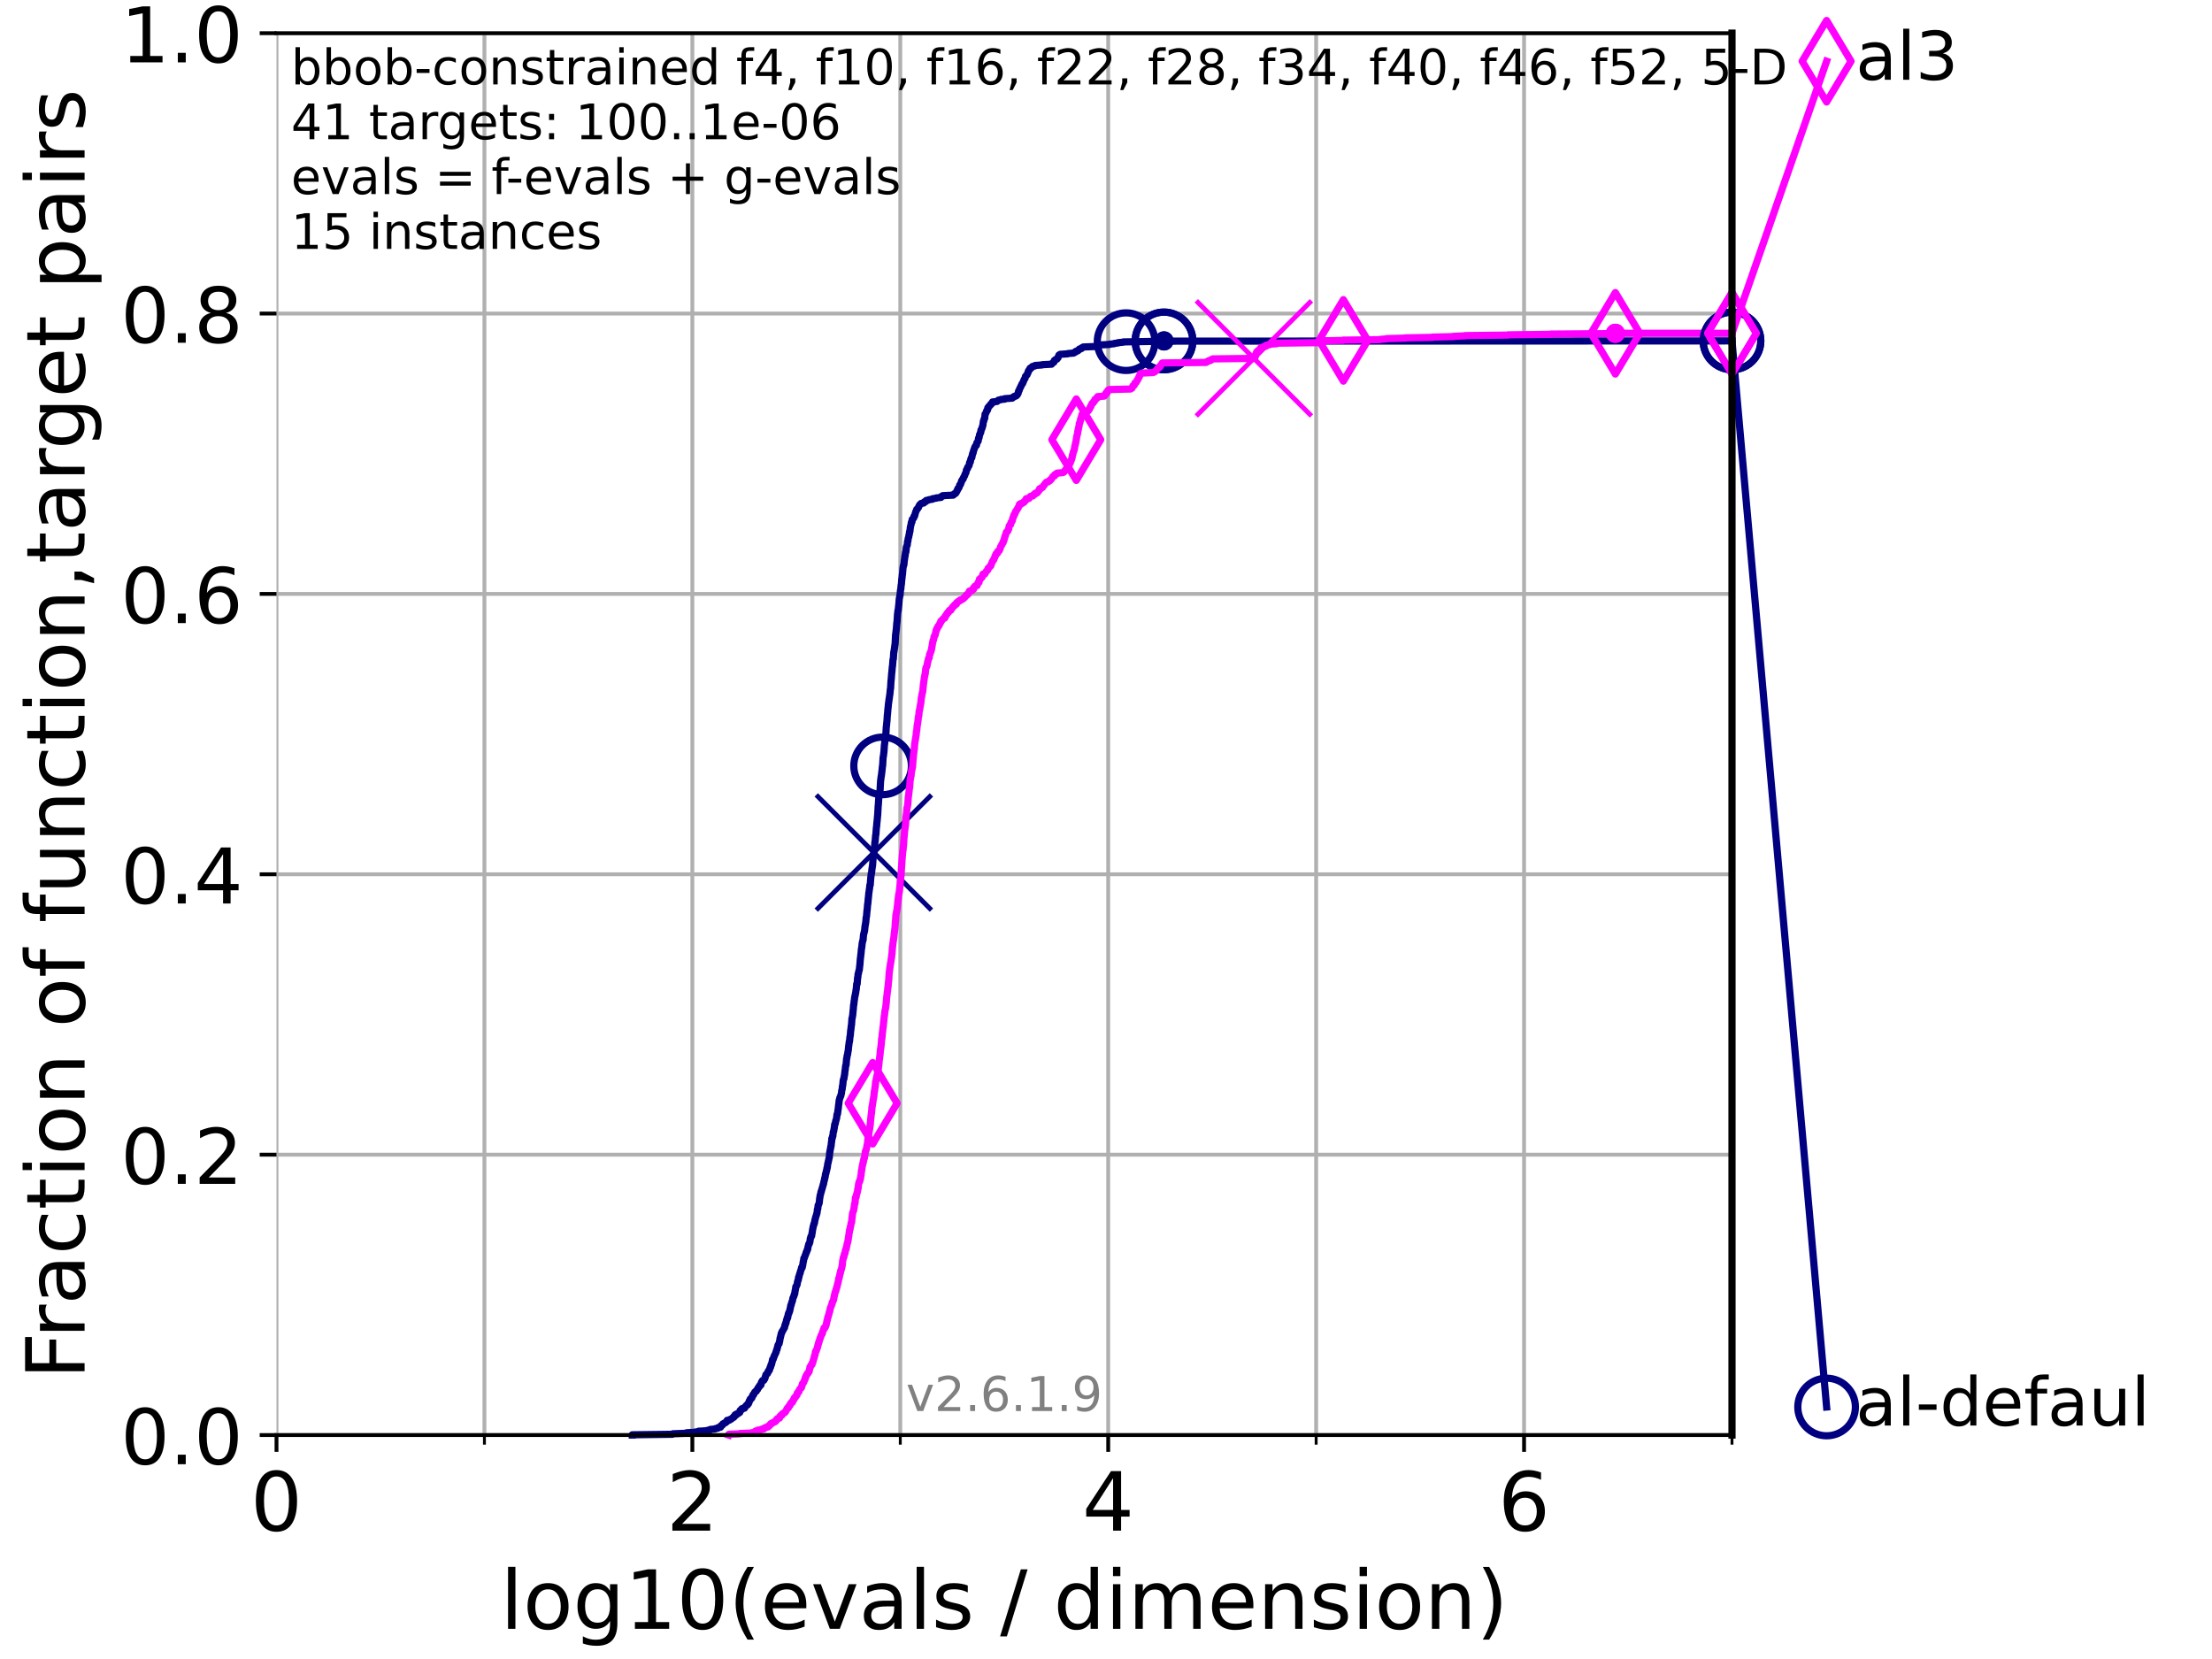 <?xml version="1.0" encoding="utf-8" standalone="no"?>
<!DOCTYPE svg PUBLIC "-//W3C//DTD SVG 1.1//EN"
  "http://www.w3.org/Graphics/SVG/1.1/DTD/svg11.dtd">
<!-- Created with matplotlib (https://matplotlib.org/) -->
<svg height="345.6pt" version="1.1" viewBox="0 0 460.8 345.6" width="460.8pt" xmlns="http://www.w3.org/2000/svg" xmlns:xlink="http://www.w3.org/1999/xlink">
 <defs>
  <style type="text/css">*{stroke-linecap:butt;stroke-linejoin:round;}</style>
 </defs>
 <g id="figure_1">
  <g id="patch_1">
   <path d="M 0 345.6 
L 460.8 345.6 
L 460.8 0 
L 0 0 
z
" style="fill:#ffffff;"/>
  </g>
  <g id="axes_1">
   <g id="patch_2">
    <path d="M 57.6 298.944 
L 360.806 298.944 
L 360.806 6.912 
L 57.6 6.912 
z
" style="fill:#ffffff;"/>
   </g>
   <g id="matplotlib.axis_1">
    <g id="xtick_1">
     <g id="line2d_1">
      <path clip-path="url(#p11b97bc911)" d="M 57.6 298.944 
L 57.6 6.912 
" style="fill:none;stroke:#b0b0b0;stroke-linecap:square;stroke-width:0.8;"/>
     </g>
     <g id="line2d_2">
      <defs>
       <path d="M 0 0 
L 0 3.5 
" id="mc89ee00667" style="stroke:#000000;stroke-width:0.8;"/>
      </defs>
      <g>
       <use style="stroke:#000000;stroke-width:0.8;" x="57.6" xlink:href="#mc89ee00667" y="298.944"/>
      </g>
     </g>
     <g id="text_1">
      <!-- 0 -->
      <g transform="translate(52.192 318.861)scale(0.17 -0.17)">
       <defs>
        <path d="M 31.781 66.406 
Q 24.172 66.406 20.328 58.906 
Q 16.5 51.422 16.5 36.375 
Q 16.5 21.391 20.328 13.891 
Q 24.172 6.391 31.781 6.391 
Q 39.453 6.391 43.281 13.891 
Q 47.125 21.391 47.125 36.375 
Q 47.125 51.422 43.281 58.906 
Q 39.453 66.406 31.781 66.406 
z
M 31.781 74.219 
Q 44.047 74.219 50.516 64.516 
Q 56.984 54.828 56.984 36.375 
Q 56.984 17.969 50.516 8.266 
Q 44.047 -1.422 31.781 -1.422 
Q 19.531 -1.422 13.062 8.266 
Q 6.594 17.969 6.594 36.375 
Q 6.594 54.828 13.062 64.516 
Q 19.531 74.219 31.781 74.219 
z
" id="DejaVuSans-48"/>
       </defs>
       <use xlink:href="#DejaVuSans-48"/>
      </g>
     </g>
    </g>
    <g id="xtick_2">
     <g id="line2d_3">
      <path clip-path="url(#p11b97bc911)" d="M 144.23 298.944 
L 144.23 6.912 
" style="fill:none;stroke:#b0b0b0;stroke-linecap:square;stroke-width:0.8;"/>
     </g>
     <g id="line2d_4">
      <g>
       <use style="stroke:#000000;stroke-width:0.8;" x="144.23" xlink:href="#mc89ee00667" y="298.944"/>
      </g>
     </g>
     <g id="text_2">
      <!-- 2 -->
      <g transform="translate(138.822 318.861)scale(0.17 -0.17)">
       <defs>
        <path d="M 19.188 8.297 
L 53.609 8.297 
L 53.609 0 
L 7.328 0 
L 7.328 8.297 
Q 12.938 14.109 22.625 23.891 
Q 32.328 33.688 34.812 36.531 
Q 39.547 41.844 41.422 45.531 
Q 43.312 49.219 43.312 52.781 
Q 43.312 58.594 39.234 62.25 
Q 35.156 65.922 28.609 65.922 
Q 23.969 65.922 18.812 64.312 
Q 13.672 62.703 7.812 59.422 
L 7.812 69.391 
Q 13.766 71.781 18.938 73 
Q 24.125 74.219 28.422 74.219 
Q 39.75 74.219 46.484 68.547 
Q 53.219 62.891 53.219 53.422 
Q 53.219 48.922 51.531 44.891 
Q 49.859 40.875 45.406 35.406 
Q 44.188 33.984 37.641 27.219 
Q 31.109 20.453 19.188 8.297 
z
" id="DejaVuSans-50"/>
       </defs>
       <use xlink:href="#DejaVuSans-50"/>
      </g>
     </g>
    </g>
    <g id="xtick_3">
     <g id="line2d_5">
      <path clip-path="url(#p11b97bc911)" d="M 230.861 298.944 
L 230.861 6.912 
" style="fill:none;stroke:#b0b0b0;stroke-linecap:square;stroke-width:0.8;"/>
     </g>
     <g id="line2d_6">
      <g>
       <use style="stroke:#000000;stroke-width:0.8;" x="230.861" xlink:href="#mc89ee00667" y="298.944"/>
      </g>
     </g>
     <g id="text_3">
      <!-- 4 -->
      <g transform="translate(225.453 318.861)scale(0.17 -0.17)">
       <defs>
        <path d="M 37.797 64.312 
L 12.891 25.391 
L 37.797 25.391 
z
M 35.203 72.906 
L 47.609 72.906 
L 47.609 25.391 
L 58.016 25.391 
L 58.016 17.188 
L 47.609 17.188 
L 47.609 0 
L 37.797 0 
L 37.797 17.188 
L 4.891 17.188 
L 4.891 26.703 
z
" id="DejaVuSans-52"/>
       </defs>
       <use xlink:href="#DejaVuSans-52"/>
      </g>
     </g>
    </g>
    <g id="xtick_4">
     <g id="line2d_7">
      <path clip-path="url(#p11b97bc911)" d="M 317.491 298.944 
L 317.491 6.912 
" style="fill:none;stroke:#b0b0b0;stroke-linecap:square;stroke-width:0.8;"/>
     </g>
     <g id="line2d_8">
      <g>
       <use style="stroke:#000000;stroke-width:0.8;" x="317.491" xlink:href="#mc89ee00667" y="298.944"/>
      </g>
     </g>
     <g id="text_4">
      <!-- 6 -->
      <g transform="translate(312.083 318.861)scale(0.17 -0.17)">
       <defs>
        <path d="M 33.016 40.375 
Q 26.375 40.375 22.484 35.828 
Q 18.609 31.297 18.609 23.391 
Q 18.609 15.531 22.484 10.953 
Q 26.375 6.391 33.016 6.391 
Q 39.656 6.391 43.531 10.953 
Q 47.406 15.531 47.406 23.391 
Q 47.406 31.297 43.531 35.828 
Q 39.656 40.375 33.016 40.375 
z
M 52.594 71.297 
L 52.594 62.312 
Q 48.875 64.062 45.094 64.984 
Q 41.312 65.922 37.594 65.922 
Q 27.828 65.922 22.672 59.328 
Q 17.531 52.734 16.797 39.406 
Q 19.672 43.656 24.016 45.922 
Q 28.375 48.188 33.594 48.188 
Q 44.578 48.188 50.953 41.516 
Q 57.328 34.859 57.328 23.391 
Q 57.328 12.156 50.688 5.359 
Q 44.047 -1.422 33.016 -1.422 
Q 20.359 -1.422 13.672 8.266 
Q 6.984 17.969 6.984 36.375 
Q 6.984 53.656 15.188 63.938 
Q 23.391 74.219 37.203 74.219 
Q 40.922 74.219 44.703 73.484 
Q 48.484 72.75 52.594 71.297 
z
" id="DejaVuSans-54"/>
       </defs>
       <use xlink:href="#DejaVuSans-54"/>
      </g>
     </g>
    </g>
    <g id="xtick_5">
     <g id="line2d_9">
      <path clip-path="url(#p11b97bc911)" d="M 100.915 298.944 
L 100.915 6.912 
" style="fill:none;stroke:#b0b0b0;stroke-linecap:square;stroke-width:0.8;"/>
     </g>
     <g id="line2d_10">
      <defs>
       <path d="M 0 0 
L 0 2 
" id="m006eaaf717" style="stroke:#000000;stroke-width:0.6;"/>
      </defs>
      <g>
       <use style="stroke:#000000;stroke-width:0.6;" x="100.915" xlink:href="#m006eaaf717" y="298.944"/>
      </g>
     </g>
    </g>
    <g id="xtick_6">
     <g id="line2d_11">
      <path clip-path="url(#p11b97bc911)" d="M 187.546 298.944 
L 187.546 6.912 
" style="fill:none;stroke:#b0b0b0;stroke-linecap:square;stroke-width:0.8;"/>
     </g>
     <g id="line2d_12">
      <g>
       <use style="stroke:#000000;stroke-width:0.6;" x="187.546" xlink:href="#m006eaaf717" y="298.944"/>
      </g>
     </g>
    </g>
    <g id="xtick_7">
     <g id="line2d_13">
      <path clip-path="url(#p11b97bc911)" d="M 274.176 298.944 
L 274.176 6.912 
" style="fill:none;stroke:#b0b0b0;stroke-linecap:square;stroke-width:0.8;"/>
     </g>
     <g id="line2d_14">
      <g>
       <use style="stroke:#000000;stroke-width:0.6;" x="274.176" xlink:href="#m006eaaf717" y="298.944"/>
      </g>
     </g>
    </g>
    <g id="xtick_8">
     <g id="line2d_15">
      <path clip-path="url(#p11b97bc911)" d="M 360.806 298.944 
L 360.806 6.912 
" style="fill:none;stroke:#b0b0b0;stroke-linecap:square;stroke-width:0.8;"/>
     </g>
     <g id="line2d_16">
      <g>
       <use style="stroke:#000000;stroke-width:0.6;" x="360.806" xlink:href="#m006eaaf717" y="298.944"/>
      </g>
     </g>
    </g>
    <g id="text_5">
     <!-- log10(evals / dimension) -->
     <g transform="translate(104.239 339.314)scale(0.17 -0.17)">
      <defs>
       <path d="M 9.422 75.984 
L 18.406 75.984 
L 18.406 0 
L 9.422 0 
z
" id="DejaVuSans-108"/>
       <path d="M 30.609 48.391 
Q 23.391 48.391 19.188 42.75 
Q 14.984 37.109 14.984 27.297 
Q 14.984 17.484 19.156 11.844 
Q 23.344 6.203 30.609 6.203 
Q 37.797 6.203 41.984 11.859 
Q 46.188 17.531 46.188 27.297 
Q 46.188 37.016 41.984 42.703 
Q 37.797 48.391 30.609 48.391 
z
M 30.609 56 
Q 42.328 56 49.016 48.375 
Q 55.719 40.766 55.719 27.297 
Q 55.719 13.875 49.016 6.219 
Q 42.328 -1.422 30.609 -1.422 
Q 18.844 -1.422 12.172 6.219 
Q 5.516 13.875 5.516 27.297 
Q 5.516 40.766 12.172 48.375 
Q 18.844 56 30.609 56 
z
" id="DejaVuSans-111"/>
       <path d="M 45.406 27.984 
Q 45.406 37.75 41.375 43.109 
Q 37.359 48.484 30.078 48.484 
Q 22.859 48.484 18.828 43.109 
Q 14.797 37.75 14.797 27.984 
Q 14.797 18.266 18.828 12.891 
Q 22.859 7.516 30.078 7.516 
Q 37.359 7.516 41.375 12.891 
Q 45.406 18.266 45.406 27.984 
z
M 54.391 6.781 
Q 54.391 -7.172 48.188 -13.984 
Q 42 -20.797 29.203 -20.797 
Q 24.469 -20.797 20.266 -20.094 
Q 16.062 -19.391 12.109 -17.922 
L 12.109 -9.188 
Q 16.062 -11.328 19.922 -12.344 
Q 23.781 -13.375 27.781 -13.375 
Q 36.625 -13.375 41.016 -8.766 
Q 45.406 -4.156 45.406 5.172 
L 45.406 9.625 
Q 42.625 4.781 38.281 2.391 
Q 33.938 0 27.875 0 
Q 17.828 0 11.672 7.656 
Q 5.516 15.328 5.516 27.984 
Q 5.516 40.672 11.672 48.328 
Q 17.828 56 27.875 56 
Q 33.938 56 38.281 53.609 
Q 42.625 51.219 45.406 46.391 
L 45.406 54.688 
L 54.391 54.688 
z
" id="DejaVuSans-103"/>
       <path d="M 12.406 8.297 
L 28.516 8.297 
L 28.516 63.922 
L 10.984 60.406 
L 10.984 69.391 
L 28.422 72.906 
L 38.281 72.906 
L 38.281 8.297 
L 54.391 8.297 
L 54.391 0 
L 12.406 0 
z
" id="DejaVuSans-49"/>
       <path d="M 31 75.875 
Q 24.469 64.656 21.281 53.656 
Q 18.109 42.672 18.109 31.391 
Q 18.109 20.125 21.312 9.062 
Q 24.516 -2 31 -13.188 
L 23.188 -13.188 
Q 15.875 -1.703 12.234 9.375 
Q 8.594 20.453 8.594 31.391 
Q 8.594 42.281 12.203 53.312 
Q 15.828 64.359 23.188 75.875 
z
" id="DejaVuSans-40"/>
       <path d="M 56.203 29.594 
L 56.203 25.203 
L 14.891 25.203 
Q 15.484 15.922 20.484 11.062 
Q 25.484 6.203 34.422 6.203 
Q 39.594 6.203 44.453 7.469 
Q 49.312 8.734 54.109 11.281 
L 54.109 2.781 
Q 49.266 0.734 44.188 -0.344 
Q 39.109 -1.422 33.891 -1.422 
Q 20.797 -1.422 13.156 6.188 
Q 5.516 13.812 5.516 26.812 
Q 5.516 40.234 12.766 48.109 
Q 20.016 56 32.328 56 
Q 43.359 56 49.781 48.891 
Q 56.203 41.797 56.203 29.594 
z
M 47.219 32.234 
Q 47.125 39.594 43.094 43.984 
Q 39.062 48.391 32.422 48.391 
Q 24.906 48.391 20.391 44.141 
Q 15.875 39.891 15.188 32.172 
z
" id="DejaVuSans-101"/>
       <path d="M 2.984 54.688 
L 12.5 54.688 
L 29.594 8.797 
L 46.688 54.688 
L 56.203 54.688 
L 35.688 0 
L 23.484 0 
z
" id="DejaVuSans-118"/>
       <path d="M 34.281 27.484 
Q 23.391 27.484 19.188 25 
Q 14.984 22.516 14.984 16.5 
Q 14.984 11.719 18.141 8.906 
Q 21.297 6.109 26.703 6.109 
Q 34.188 6.109 38.703 11.406 
Q 43.219 16.703 43.219 25.484 
L 43.219 27.484 
z
M 52.203 31.203 
L 52.203 0 
L 43.219 0 
L 43.219 8.297 
Q 40.141 3.328 35.547 0.953 
Q 30.953 -1.422 24.312 -1.422 
Q 15.922 -1.422 10.953 3.297 
Q 6 8.016 6 15.922 
Q 6 25.141 12.172 29.828 
Q 18.359 34.516 30.609 34.516 
L 43.219 34.516 
L 43.219 35.406 
Q 43.219 41.609 39.141 45 
Q 35.062 48.391 27.688 48.391 
Q 23 48.391 18.547 47.266 
Q 14.109 46.141 10.016 43.891 
L 10.016 52.203 
Q 14.938 54.109 19.578 55.047 
Q 24.219 56 28.609 56 
Q 40.484 56 46.344 49.844 
Q 52.203 43.703 52.203 31.203 
z
" id="DejaVuSans-97"/>
       <path d="M 44.281 53.078 
L 44.281 44.578 
Q 40.484 46.531 36.375 47.5 
Q 32.281 48.484 27.875 48.484 
Q 21.188 48.484 17.844 46.438 
Q 14.5 44.391 14.5 40.281 
Q 14.5 37.156 16.891 35.375 
Q 19.281 33.594 26.516 31.984 
L 29.594 31.297 
Q 39.156 29.25 43.188 25.516 
Q 47.219 21.781 47.219 15.094 
Q 47.219 7.469 41.188 3.016 
Q 35.156 -1.422 24.609 -1.422 
Q 20.219 -1.422 15.453 -0.562 
Q 10.688 0.297 5.422 2 
L 5.422 11.281 
Q 10.406 8.688 15.234 7.391 
Q 20.062 6.109 24.812 6.109 
Q 31.156 6.109 34.562 8.281 
Q 37.984 10.453 37.984 14.406 
Q 37.984 18.062 35.516 20.016 
Q 33.062 21.969 24.703 23.781 
L 21.578 24.516 
Q 13.234 26.266 9.516 29.906 
Q 5.812 33.547 5.812 39.891 
Q 5.812 47.609 11.281 51.797 
Q 16.75 56 26.812 56 
Q 31.781 56 36.172 55.266 
Q 40.578 54.547 44.281 53.078 
z
" id="DejaVuSans-115"/>
       <path id="DejaVuSans-32"/>
       <path d="M 25.391 72.906 
L 33.688 72.906 
L 8.297 -9.281 
L 0 -9.281 
z
" id="DejaVuSans-47"/>
       <path d="M 45.406 46.391 
L 45.406 75.984 
L 54.391 75.984 
L 54.391 0 
L 45.406 0 
L 45.406 8.203 
Q 42.578 3.328 38.25 0.953 
Q 33.938 -1.422 27.875 -1.422 
Q 17.969 -1.422 11.734 6.484 
Q 5.516 14.406 5.516 27.297 
Q 5.516 40.188 11.734 48.094 
Q 17.969 56 27.875 56 
Q 33.938 56 38.25 53.625 
Q 42.578 51.266 45.406 46.391 
z
M 14.797 27.297 
Q 14.797 17.391 18.875 11.75 
Q 22.953 6.109 30.078 6.109 
Q 37.203 6.109 41.297 11.75 
Q 45.406 17.391 45.406 27.297 
Q 45.406 37.203 41.297 42.844 
Q 37.203 48.484 30.078 48.484 
Q 22.953 48.484 18.875 42.844 
Q 14.797 37.203 14.797 27.297 
z
" id="DejaVuSans-100"/>
       <path d="M 9.422 54.688 
L 18.406 54.688 
L 18.406 0 
L 9.422 0 
z
M 9.422 75.984 
L 18.406 75.984 
L 18.406 64.594 
L 9.422 64.594 
z
" id="DejaVuSans-105"/>
       <path d="M 52 44.188 
Q 55.375 50.25 60.062 53.125 
Q 64.75 56 71.094 56 
Q 79.641 56 84.281 50.016 
Q 88.922 44.047 88.922 33.016 
L 88.922 0 
L 79.891 0 
L 79.891 32.719 
Q 79.891 40.578 77.094 44.375 
Q 74.312 48.188 68.609 48.188 
Q 61.625 48.188 57.562 43.547 
Q 53.516 38.922 53.516 30.906 
L 53.516 0 
L 44.484 0 
L 44.484 32.719 
Q 44.484 40.625 41.703 44.406 
Q 38.922 48.188 33.109 48.188 
Q 26.219 48.188 22.156 43.531 
Q 18.109 38.875 18.109 30.906 
L 18.109 0 
L 9.078 0 
L 9.078 54.688 
L 18.109 54.688 
L 18.109 46.188 
Q 21.188 51.219 25.484 53.609 
Q 29.781 56 35.688 56 
Q 41.656 56 45.828 52.969 
Q 50 49.953 52 44.188 
z
" id="DejaVuSans-109"/>
       <path d="M 54.891 33.016 
L 54.891 0 
L 45.906 0 
L 45.906 32.719 
Q 45.906 40.484 42.875 44.328 
Q 39.844 48.188 33.797 48.188 
Q 26.516 48.188 22.312 43.547 
Q 18.109 38.922 18.109 30.906 
L 18.109 0 
L 9.078 0 
L 9.078 54.688 
L 18.109 54.688 
L 18.109 46.188 
Q 21.344 51.125 25.703 53.562 
Q 30.078 56 35.797 56 
Q 45.219 56 50.047 50.172 
Q 54.891 44.344 54.891 33.016 
z
" id="DejaVuSans-110"/>
       <path d="M 8.016 75.875 
L 15.828 75.875 
Q 23.141 64.359 26.781 53.312 
Q 30.422 42.281 30.422 31.391 
Q 30.422 20.453 26.781 9.375 
Q 23.141 -1.703 15.828 -13.188 
L 8.016 -13.188 
Q 14.5 -2 17.703 9.062 
Q 20.906 20.125 20.906 31.391 
Q 20.906 42.672 17.703 53.656 
Q 14.5 64.656 8.016 75.875 
z
" id="DejaVuSans-41"/>
      </defs>
      <use xlink:href="#DejaVuSans-108"/>
      <use x="27.783" xlink:href="#DejaVuSans-111"/>
      <use x="88.965" xlink:href="#DejaVuSans-103"/>
      <use x="152.441" xlink:href="#DejaVuSans-49"/>
      <use x="216.064" xlink:href="#DejaVuSans-48"/>
      <use x="279.688" xlink:href="#DejaVuSans-40"/>
      <use x="318.701" xlink:href="#DejaVuSans-101"/>
      <use x="380.225" xlink:href="#DejaVuSans-118"/>
      <use x="439.404" xlink:href="#DejaVuSans-97"/>
      <use x="500.684" xlink:href="#DejaVuSans-108"/>
      <use x="528.467" xlink:href="#DejaVuSans-115"/>
      <use x="580.566" xlink:href="#DejaVuSans-32"/>
      <use x="612.354" xlink:href="#DejaVuSans-47"/>
      <use x="646.045" xlink:href="#DejaVuSans-32"/>
      <use x="677.832" xlink:href="#DejaVuSans-100"/>
      <use x="741.309" xlink:href="#DejaVuSans-105"/>
      <use x="769.092" xlink:href="#DejaVuSans-109"/>
      <use x="866.504" xlink:href="#DejaVuSans-101"/>
      <use x="928.027" xlink:href="#DejaVuSans-110"/>
      <use x="991.406" xlink:href="#DejaVuSans-115"/>
      <use x="1043.506" xlink:href="#DejaVuSans-105"/>
      <use x="1071.289" xlink:href="#DejaVuSans-111"/>
      <use x="1132.471" xlink:href="#DejaVuSans-110"/>
      <use x="1195.85" xlink:href="#DejaVuSans-41"/>
     </g>
    </g>
   </g>
   <g id="matplotlib.axis_2">
    <g id="ytick_1">
     <g id="line2d_17">
      <path clip-path="url(#p11b97bc911)" d="M 57.6 298.944 
L 360.806 298.944 
" style="fill:none;stroke:#b0b0b0;stroke-linecap:square;stroke-width:0.8;"/>
     </g>
     <g id="line2d_18">
      <defs>
       <path d="M 0 0 
L -3.5 0 
" id="m529c83167b" style="stroke:#000000;stroke-width:0.8;"/>
      </defs>
      <g>
       <use style="stroke:#000000;stroke-width:0.8;" x="57.6" xlink:href="#m529c83167b" y="298.944"/>
      </g>
     </g>
     <g id="text_6">
      <!-- 0.0 -->
      <g transform="translate(25.155 305.023)scale(0.16 -0.16)">
       <defs>
        <path d="M 10.688 12.406 
L 21 12.406 
L 21 0 
L 10.688 0 
z
" id="DejaVuSans-46"/>
       </defs>
       <use xlink:href="#DejaVuSans-48"/>
       <use x="63.623" xlink:href="#DejaVuSans-46"/>
       <use x="95.41" xlink:href="#DejaVuSans-48"/>
      </g>
     </g>
    </g>
    <g id="ytick_2">
     <g id="line2d_19">
      <path clip-path="url(#p11b97bc911)" d="M 57.6 240.538 
L 360.806 240.538 
" style="fill:none;stroke:#b0b0b0;stroke-linecap:square;stroke-width:0.8;"/>
     </g>
     <g id="line2d_20">
      <g>
       <use style="stroke:#000000;stroke-width:0.8;" x="57.6" xlink:href="#m529c83167b" y="240.538"/>
      </g>
     </g>
     <g id="text_7">
      <!-- 0.2 -->
      <g transform="translate(25.155 246.616)scale(0.16 -0.16)">
       <use xlink:href="#DejaVuSans-48"/>
       <use x="63.623" xlink:href="#DejaVuSans-46"/>
       <use x="95.41" xlink:href="#DejaVuSans-50"/>
      </g>
     </g>
    </g>
    <g id="ytick_3">
     <g id="line2d_21">
      <path clip-path="url(#p11b97bc911)" d="M 57.6 182.131 
L 360.806 182.131 
" style="fill:none;stroke:#b0b0b0;stroke-linecap:square;stroke-width:0.8;"/>
     </g>
     <g id="line2d_22">
      <g>
       <use style="stroke:#000000;stroke-width:0.8;" x="57.6" xlink:href="#m529c83167b" y="182.131"/>
      </g>
     </g>
     <g id="text_8">
      <!-- 0.4 -->
      <g transform="translate(25.155 188.21)scale(0.16 -0.16)">
       <use xlink:href="#DejaVuSans-48"/>
       <use x="63.623" xlink:href="#DejaVuSans-46"/>
       <use x="95.41" xlink:href="#DejaVuSans-52"/>
      </g>
     </g>
    </g>
    <g id="ytick_4">
     <g id="line2d_23">
      <path clip-path="url(#p11b97bc911)" d="M 57.6 123.725 
L 360.806 123.725 
" style="fill:none;stroke:#b0b0b0;stroke-linecap:square;stroke-width:0.8;"/>
     </g>
     <g id="line2d_24">
      <g>
       <use style="stroke:#000000;stroke-width:0.8;" x="57.6" xlink:href="#m529c83167b" y="123.725"/>
      </g>
     </g>
     <g id="text_9">
      <!-- 0.6 -->
      <g transform="translate(25.155 129.804)scale(0.16 -0.16)">
       <use xlink:href="#DejaVuSans-48"/>
       <use x="63.623" xlink:href="#DejaVuSans-46"/>
       <use x="95.41" xlink:href="#DejaVuSans-54"/>
      </g>
     </g>
    </g>
    <g id="ytick_5">
     <g id="line2d_25">
      <path clip-path="url(#p11b97bc911)" d="M 57.6 65.318 
L 360.806 65.318 
" style="fill:none;stroke:#b0b0b0;stroke-linecap:square;stroke-width:0.8;"/>
     </g>
     <g id="line2d_26">
      <g>
       <use style="stroke:#000000;stroke-width:0.8;" x="57.6" xlink:href="#m529c83167b" y="65.318"/>
      </g>
     </g>
     <g id="text_10">
      <!-- 0.8 -->
      <g transform="translate(25.155 71.397)scale(0.16 -0.16)">
       <defs>
        <path d="M 31.781 34.625 
Q 24.75 34.625 20.719 30.859 
Q 16.703 27.094 16.703 20.516 
Q 16.703 13.922 20.719 10.156 
Q 24.75 6.391 31.781 6.391 
Q 38.812 6.391 42.859 10.172 
Q 46.922 13.969 46.922 20.516 
Q 46.922 27.094 42.891 30.859 
Q 38.875 34.625 31.781 34.625 
z
M 21.922 38.812 
Q 15.578 40.375 12.031 44.719 
Q 8.5 49.078 8.5 55.328 
Q 8.5 64.062 14.719 69.141 
Q 20.953 74.219 31.781 74.219 
Q 42.672 74.219 48.875 69.141 
Q 55.078 64.062 55.078 55.328 
Q 55.078 49.078 51.531 44.719 
Q 48 40.375 41.703 38.812 
Q 48.828 37.156 52.797 32.312 
Q 56.781 27.484 56.781 20.516 
Q 56.781 9.906 50.312 4.234 
Q 43.844 -1.422 31.781 -1.422 
Q 19.734 -1.422 13.25 4.234 
Q 6.781 9.906 6.781 20.516 
Q 6.781 27.484 10.781 32.312 
Q 14.797 37.156 21.922 38.812 
z
M 18.312 54.391 
Q 18.312 48.734 21.844 45.562 
Q 25.391 42.391 31.781 42.391 
Q 38.141 42.391 41.719 45.562 
Q 45.312 48.734 45.312 54.391 
Q 45.312 60.062 41.719 63.234 
Q 38.141 66.406 31.781 66.406 
Q 25.391 66.406 21.844 63.234 
Q 18.312 60.062 18.312 54.391 
z
" id="DejaVuSans-56"/>
       </defs>
       <use xlink:href="#DejaVuSans-48"/>
       <use x="63.623" xlink:href="#DejaVuSans-46"/>
       <use x="95.41" xlink:href="#DejaVuSans-56"/>
      </g>
     </g>
    </g>
    <g id="ytick_6">
     <g id="line2d_27">
      <path clip-path="url(#p11b97bc911)" d="M 57.6 6.912 
L 360.806 6.912 
" style="fill:none;stroke:#b0b0b0;stroke-linecap:square;stroke-width:0.8;"/>
     </g>
     <g id="line2d_28">
      <g>
       <use style="stroke:#000000;stroke-width:0.8;" x="57.6" xlink:href="#m529c83167b" y="6.912"/>
      </g>
     </g>
     <g id="text_11">
      <!-- 1.0 -->
      <g transform="translate(25.155 12.991)scale(0.16 -0.16)">
       <use xlink:href="#DejaVuSans-49"/>
       <use x="63.623" xlink:href="#DejaVuSans-46"/>
       <use x="95.41" xlink:href="#DejaVuSans-48"/>
      </g>
     </g>
    </g>
    <g id="text_12">
     <!-- Fraction of function,target pairs -->
     <g transform="translate(17.62 287.313)rotate(-90)scale(0.17 -0.17)">
      <defs>
       <path d="M 9.812 72.906 
L 51.703 72.906 
L 51.703 64.594 
L 19.672 64.594 
L 19.672 43.109 
L 48.578 43.109 
L 48.578 34.812 
L 19.672 34.812 
L 19.672 0 
L 9.812 0 
z
" id="DejaVuSans-70"/>
       <path d="M 41.109 46.297 
Q 39.594 47.172 37.812 47.578 
Q 36.031 48 33.891 48 
Q 26.266 48 22.188 43.047 
Q 18.109 38.094 18.109 28.812 
L 18.109 0 
L 9.078 0 
L 9.078 54.688 
L 18.109 54.688 
L 18.109 46.188 
Q 20.953 51.172 25.484 53.578 
Q 30.031 56 36.531 56 
Q 37.453 56 38.578 55.875 
Q 39.703 55.766 41.062 55.516 
z
" id="DejaVuSans-114"/>
       <path d="M 48.781 52.594 
L 48.781 44.188 
Q 44.969 46.297 41.141 47.344 
Q 37.312 48.391 33.406 48.391 
Q 24.656 48.391 19.812 42.844 
Q 14.984 37.312 14.984 27.297 
Q 14.984 17.281 19.812 11.734 
Q 24.656 6.203 33.406 6.203 
Q 37.312 6.203 41.141 7.25 
Q 44.969 8.297 48.781 10.406 
L 48.781 2.094 
Q 45.016 0.344 40.984 -0.531 
Q 36.969 -1.422 32.422 -1.422 
Q 20.062 -1.422 12.781 6.344 
Q 5.516 14.109 5.516 27.297 
Q 5.516 40.672 12.859 48.328 
Q 20.219 56 33.016 56 
Q 37.156 56 41.109 55.141 
Q 45.062 54.297 48.781 52.594 
z
" id="DejaVuSans-99"/>
       <path d="M 18.312 70.219 
L 18.312 54.688 
L 36.812 54.688 
L 36.812 47.703 
L 18.312 47.703 
L 18.312 18.016 
Q 18.312 11.328 20.141 9.422 
Q 21.969 7.516 27.594 7.516 
L 36.812 7.516 
L 36.812 0 
L 27.594 0 
Q 17.188 0 13.234 3.875 
Q 9.281 7.766 9.281 18.016 
L 9.281 47.703 
L 2.688 47.703 
L 2.688 54.688 
L 9.281 54.688 
L 9.281 70.219 
z
" id="DejaVuSans-116"/>
       <path d="M 37.109 75.984 
L 37.109 68.5 
L 28.516 68.5 
Q 23.688 68.5 21.797 66.547 
Q 19.922 64.594 19.922 59.516 
L 19.922 54.688 
L 34.719 54.688 
L 34.719 47.703 
L 19.922 47.703 
L 19.922 0 
L 10.891 0 
L 10.891 47.703 
L 2.297 47.703 
L 2.297 54.688 
L 10.891 54.688 
L 10.891 58.5 
Q 10.891 67.625 15.141 71.797 
Q 19.391 75.984 28.609 75.984 
z
" id="DejaVuSans-102"/>
       <path d="M 8.5 21.578 
L 8.5 54.688 
L 17.484 54.688 
L 17.484 21.922 
Q 17.484 14.156 20.5 10.266 
Q 23.531 6.391 29.594 6.391 
Q 36.859 6.391 41.078 11.031 
Q 45.312 15.672 45.312 23.688 
L 45.312 54.688 
L 54.297 54.688 
L 54.297 0 
L 45.312 0 
L 45.312 8.406 
Q 42.047 3.422 37.719 1 
Q 33.406 -1.422 27.688 -1.422 
Q 18.266 -1.422 13.375 4.438 
Q 8.5 10.297 8.5 21.578 
z
M 31.109 56 
z
" id="DejaVuSans-117"/>
       <path d="M 11.719 12.406 
L 22.016 12.406 
L 22.016 4 
L 14.016 -11.625 
L 7.719 -11.625 
L 11.719 4 
z
" id="DejaVuSans-44"/>
       <path d="M 18.109 8.203 
L 18.109 -20.797 
L 9.078 -20.797 
L 9.078 54.688 
L 18.109 54.688 
L 18.109 46.391 
Q 20.953 51.266 25.266 53.625 
Q 29.594 56 35.594 56 
Q 45.562 56 51.781 48.094 
Q 58.016 40.188 58.016 27.297 
Q 58.016 14.406 51.781 6.484 
Q 45.562 -1.422 35.594 -1.422 
Q 29.594 -1.422 25.266 0.953 
Q 20.953 3.328 18.109 8.203 
z
M 48.688 27.297 
Q 48.688 37.203 44.609 42.844 
Q 40.531 48.484 33.406 48.484 
Q 26.266 48.484 22.188 42.844 
Q 18.109 37.203 18.109 27.297 
Q 18.109 17.391 22.188 11.75 
Q 26.266 6.109 33.406 6.109 
Q 40.531 6.109 44.609 11.75 
Q 48.688 17.391 48.688 27.297 
z
" id="DejaVuSans-112"/>
      </defs>
      <use xlink:href="#DejaVuSans-70"/>
      <use x="50.27" xlink:href="#DejaVuSans-114"/>
      <use x="91.383" xlink:href="#DejaVuSans-97"/>
      <use x="152.662" xlink:href="#DejaVuSans-99"/>
      <use x="207.643" xlink:href="#DejaVuSans-116"/>
      <use x="246.852" xlink:href="#DejaVuSans-105"/>
      <use x="274.635" xlink:href="#DejaVuSans-111"/>
      <use x="335.816" xlink:href="#DejaVuSans-110"/>
      <use x="399.195" xlink:href="#DejaVuSans-32"/>
      <use x="430.982" xlink:href="#DejaVuSans-111"/>
      <use x="492.164" xlink:href="#DejaVuSans-102"/>
      <use x="527.369" xlink:href="#DejaVuSans-32"/>
      <use x="559.156" xlink:href="#DejaVuSans-102"/>
      <use x="594.361" xlink:href="#DejaVuSans-117"/>
      <use x="657.74" xlink:href="#DejaVuSans-110"/>
      <use x="721.119" xlink:href="#DejaVuSans-99"/>
      <use x="776.1" xlink:href="#DejaVuSans-116"/>
      <use x="815.309" xlink:href="#DejaVuSans-105"/>
      <use x="843.092" xlink:href="#DejaVuSans-111"/>
      <use x="904.273" xlink:href="#DejaVuSans-110"/>
      <use x="967.652" xlink:href="#DejaVuSans-44"/>
      <use x="999.439" xlink:href="#DejaVuSans-116"/>
      <use x="1038.648" xlink:href="#DejaVuSans-97"/>
      <use x="1099.928" xlink:href="#DejaVuSans-114"/>
      <use x="1139.291" xlink:href="#DejaVuSans-103"/>
      <use x="1202.768" xlink:href="#DejaVuSans-101"/>
      <use x="1264.291" xlink:href="#DejaVuSans-116"/>
      <use x="1303.5" xlink:href="#DejaVuSans-32"/>
      <use x="1335.287" xlink:href="#DejaVuSans-112"/>
      <use x="1398.764" xlink:href="#DejaVuSans-97"/>
      <use x="1460.043" xlink:href="#DejaVuSans-105"/>
      <use x="1487.826" xlink:href="#DejaVuSans-114"/>
      <use x="1528.939" xlink:href="#DejaVuSans-115"/>
     </g>
    </g>
   </g>
   <g id="line2d_29">
    <defs>
     <path d="M 0 1.5 
C 0.398 1.5 0.779 1.342 1.061 1.061 
C 1.342 0.779 1.5 0.398 1.5 0 
C 1.5 -0.398 1.342 -0.779 1.061 -1.061 
C 0.779 -1.342 0.398 -1.5 0 -1.5 
C -0.398 -1.5 -0.779 -1.342 -1.061 -1.061 
C -1.342 -0.779 -1.5 -0.398 -1.5 0 
C -1.5 0.398 -1.342 0.779 -1.061 1.061 
C -0.779 1.342 -0.398 1.5 0 1.5 
z
" id="m005ba52dbe" style="stroke:#000080;"/>
    </defs>
    <g>
     <use style="fill:#000080;stroke:#000080;" x="242.482" xlink:href="#m005ba52dbe" y="71.017"/>
     <use style="fill:#000080;stroke:#000080;" x="242.482" xlink:href="#m005ba52dbe" y="71.017"/>
    </g>
   </g>
   <g id="line2d_30">
    <path d="M 131.711 298.944 
L 131.711 298.891 
L 140.08 298.786 
L 140.173 298.68 
L 142.946 298.575 
L 143.026 298.469 
L 144.859 298.364 
L 144.859 298.311 
L 145.503 298.258 
L 145.503 298.153 
L 147.248 298.047 
L 147.248 297.994 
L 147.94 297.889 
L 147.94 297.783 
L 148.962 297.678 
L 148.962 297.625 
L 149.538 297.519 
L 149.538 297.414 
L 150.097 297.308 
L 150.207 296.992 
L 150.479 296.886 
L 150.587 296.623 
L 150.853 296.517 
L 150.853 296.464 
L 151.168 296.359 
L 151.272 296.2 
L 151.427 296.148 
L 151.478 295.884 
L 151.983 295.831 
L 151.983 295.726 
L 152.328 295.62 
L 152.426 295.515 
L 152.571 295.409 
L 152.668 295.303 
L 152.859 295.251 
L 152.859 295.092 
L 153.095 294.987 
L 153.142 294.723 
L 153.421 294.723 
L 153.421 294.565 
L 153.787 294.459 
L 153.832 294.354 
L 154.101 294.248 
L 154.19 293.826 
L 154.367 293.773 
L 154.367 293.668 
L 154.498 293.668 
L 154.541 293.457 
L 155.099 293.351 
L 155.183 293.088 
L 155.35 292.982 
L 155.392 292.876 
L 155.516 292.771 
L 155.516 292.718 
L 155.721 292.665 
L 155.762 292.507 
L 155.925 292.402 
L 155.965 292.138 
L 156.045 292.138 
L 156.126 291.769 
L 156.245 291.663 
L 156.285 291.452 
L 156.521 291.346 
L 156.599 291.188 
L 156.638 291.188 
L 156.677 290.924 
L 156.793 290.819 
L 156.87 290.555 
L 156.985 290.555 
L 157.062 290.291 
L 157.175 290.186 
L 157.213 290.027 
L 157.363 289.922 
L 157.438 289.816 
L 157.55 289.816 
L 157.661 289.553 
L 157.807 289.447 
L 157.917 289.13 
L 158.062 289.025 
L 158.134 288.814 
L 158.277 288.761 
L 158.312 288.55 
L 158.525 288.497 
L 158.63 287.917 
L 158.735 287.811 
L 158.839 287.6 
L 159.114 287.548 
L 159.216 287.337 
L 159.317 287.231 
L 159.418 286.809 
L 159.452 286.809 
L 159.552 286.387 
L 159.685 286.281 
L 159.784 286.123 
L 159.882 286.123 
L 159.98 285.754 
L 160.11 285.701 
L 160.142 285.49 
L 160.303 285.384 
L 160.399 284.91 
L 160.526 284.804 
L 160.589 284.382 
L 160.715 284.276 
L 160.809 283.802 
L 160.84 283.802 
L 160.933 283.221 
L 161.087 283.116 
L 161.179 282.746 
L 161.24 282.694 
L 161.301 282.43 
L 161.392 282.324 
L 161.452 282.113 
L 161.542 282.008 
L 161.632 281.691 
L 161.692 281.638 
L 161.781 281.216 
L 161.869 281.111 
L 161.957 280.636 
L 161.987 280.636 
L 162.074 280.214 
L 162.162 280.108 
L 162.22 279.95 
L 162.306 279.897 
L 162.392 279.422 
L 162.421 279.422 
L 162.507 278.737 
L 162.563 278.684 
L 162.648 278.209 
L 162.677 278.209 
L 162.761 277.734 
L 162.873 277.629 
L 162.957 277.312 
L 163.068 277.206 
L 163.178 276.995 
L 163.233 276.89 
L 163.342 276.679 
L 163.424 276.573 
L 163.532 275.993 
L 163.613 275.94 
L 163.693 275.571 
L 163.746 275.571 
L 163.853 274.991 
L 163.932 274.885 
L 163.985 274.516 
L 164.09 274.516 
L 164.194 273.83 
L 164.22 273.83 
L 164.272 273.566 
L 164.35 273.566 
L 164.453 273.144 
L 164.504 273.144 
L 164.606 272.564 
L 164.632 272.564 
L 164.733 271.93 
L 164.809 271.878 
L 164.91 271.403 
L 164.96 271.35 
L 165.059 270.981 
L 165.084 270.981 
L 165.183 270.4 
L 165.257 270.295 
L 165.355 270.031 
L 165.38 270.031 
L 165.453 269.662 
L 165.55 269.556 
L 165.647 268.817 
L 165.695 268.712 
L 165.791 268.026 
L 165.886 267.973 
L 165.981 267.71 
L 166.052 267.604 
L 166.146 266.971 
L 166.193 266.918 
L 166.263 266.602 
L 166.31 266.602 
L 166.356 266.074 
L 166.426 266.074 
L 166.518 265.599 
L 166.564 265.494 
L 166.633 265.23 
L 166.679 265.23 
L 166.77 264.755 
L 166.838 264.649 
L 166.928 264.333 
L 166.95 264.333 
L 166.973 264.069 
L 167.107 264.069 
L 167.196 263.594 
L 167.218 263.594 
L 167.329 262.803 
L 167.373 262.75 
L 167.461 262.117 
L 167.526 262.117 
L 167.635 261.8 
L 167.678 261.695 
L 167.786 261.378 
L 167.85 261.273 
L 167.957 260.851 
L 168.042 260.798 
L 168.148 260.376 
L 168.232 260.323 
L 168.337 259.69 
L 168.379 259.584 
L 168.483 259.162 
L 168.586 259.109 
L 168.689 258.74 
L 168.71 258.74 
L 168.812 257.949 
L 168.893 257.843 
L 168.933 257.579 
L 169.075 257.474 
L 169.175 256.788 
L 169.195 256.788 
L 169.294 256.049 
L 169.334 255.944 
L 169.433 255.363 
L 169.511 255.258 
L 169.57 254.889 
L 169.668 254.783 
L 169.765 254.097 
L 169.823 253.992 
L 169.919 253.517 
L 169.957 253.464 
L 170.053 253.147 
L 170.091 253.042 
L 170.186 252.673 
L 170.205 252.673 
L 170.281 251.934 
L 170.356 251.828 
L 170.431 251.09 
L 170.524 250.984 
L 170.617 250.668 
L 170.654 250.615 
L 170.764 249.56 
L 170.782 249.56 
L 170.856 248.979 
L 170.929 248.874 
L 171.038 248.241 
L 171.11 248.188 
L 171.2 247.766 
L 171.253 247.66 
L 171.36 247.238 
L 171.396 247.185 
L 171.502 246.711 
L 171.555 246.658 
L 171.66 246.025 
L 171.73 245.919 
L 171.817 245.339 
L 171.887 245.233 
L 171.973 244.547 
L 172.042 244.495 
L 172.144 243.914 
L 172.196 243.862 
L 172.28 243.281 
L 172.331 243.281 
L 172.432 242.437 
L 172.483 242.331 
L 172.583 241.804 
L 172.6 241.804 
L 172.699 241.276 
L 172.749 241.171 
L 172.848 240.063 
L 172.864 240.063 
L 172.962 239.43 
L 173.011 239.324 
L 173.076 238.796 
L 173.125 238.796 
L 173.206 237.9 
L 173.238 237.9 
L 173.286 237.161 
L 173.366 237.161 
L 173.43 236.739 
L 173.494 236.686 
L 173.589 235.789 
L 173.668 235.684 
L 173.778 234.998 
L 173.793 234.998 
L 173.887 234.206 
L 173.995 234.101 
L 174.103 233.468 
L 174.134 233.468 
L 174.241 233.046 
L 174.272 232.993 
L 174.363 232.149 
L 174.469 232.043 
L 174.574 231.199 
L 174.604 231.093 
L 174.709 230.091 
L 174.738 229.985 
L 174.827 229.141 
L 174.886 229.036 
L 174.96 228.666 
L 175.019 228.614 
L 175.092 228.35 
L 175.135 228.35 
L 175.237 227.928 
L 175.266 227.875 
L 175.367 227.084 
L 175.424 226.978 
L 175.51 226.187 
L 175.553 226.134 
L 175.652 225.079 
L 175.68 224.973 
L 175.737 224.762 
L 175.793 224.762 
L 175.891 224.076 
L 175.933 223.971 
L 176.031 223.021 
L 176.058 222.968 
L 176.169 221.966 
L 176.251 221.86 
L 176.361 220.541 
L 176.402 220.488 
L 176.483 219.855 
L 176.551 219.75 
L 176.658 219.011 
L 176.699 218.906 
L 176.806 217.798 
L 176.819 217.798 
L 176.925 216.953 
L 176.965 216.953 
L 177.07 215.898 
L 177.122 215.793 
L 177.214 214.632 
L 177.24 214.632 
L 177.344 213.63 
L 177.383 213.524 
L 177.473 212.205 
L 177.498 212.205 
L 177.601 211.625 
L 177.626 211.519 
L 177.728 210.411 
L 177.741 210.411 
L 177.817 209.356 
L 177.854 209.356 
L 177.955 208.406 
L 177.968 208.406 
L 178.067 207.615 
L 178.117 207.509 
L 178.216 206.929 
L 178.253 206.823 
L 178.352 206.085 
L 178.376 206.085 
L 178.462 204.977 
L 178.559 204.977 
L 178.656 203.658 
L 178.692 203.658 
L 178.764 202.866 
L 178.824 202.814 
L 178.931 202.18 
L 179.003 202.075 
L 179.109 201.072 
L 179.121 201.072 
L 179.227 199.701 
L 179.238 199.701 
L 179.343 198.751 
L 179.355 198.751 
L 179.459 197.59 
L 179.505 197.485 
L 179.609 196.482 
L 179.62 196.482 
L 179.723 195.955 
L 179.792 195.849 
L 179.894 194.636 
L 179.95 194.53 
L 180.051 194.055 
L 180.096 194.002 
L 180.196 193 
L 180.219 192.894 
L 180.329 192.261 
L 180.351 192.156 
L 180.45 191.048 
L 180.505 190.942 
L 180.614 189.623 
L 180.636 189.623 
L 180.744 188.357 
L 180.777 188.304 
L 180.884 187.091 
L 180.895 187.091 
L 181.002 185.93 
L 181.023 185.877 
L 181.129 185.086 
L 181.14 185.086 
L 181.214 184.347 
L 181.287 184.347 
L 181.392 182.87 
L 181.413 182.764 
L 181.496 181.973 
L 181.548 181.973 
L 181.651 180.97 
L 181.661 180.97 
L 181.764 180.232 
L 181.774 180.232 
L 181.876 178.754 
L 181.907 178.702 
L 181.998 177.91 
L 182.028 177.91 
L 182.139 176.961 
L 182.159 176.855 
L 182.259 175.431 
L 182.299 175.378 
L 182.408 174.006 
L 182.457 173.9 
L 182.565 172.423 
L 182.595 172.318 
L 182.702 171.104 
L 182.722 170.999 
L 182.828 169.785 
L 182.838 169.785 
L 182.944 167.833 
L 182.963 167.78 
L 183.068 166.197 
L 183.097 166.092 
L 183.183 165.617 
L 183.221 165.564 
L 183.324 164.615 
L 183.343 164.509 
L 183.446 162.61 
L 183.465 162.557 
L 183.568 161.713 
L 183.605 161.607 
L 183.716 160.657 
L 183.725 160.657 
L 183.835 159.55 
L 183.863 159.55 
L 183.972 157.703 
L 184.018 157.597 
L 184.126 156.7 
L 184.135 156.7 
L 184.243 155.118 
L 184.261 155.118 
L 184.351 154.273 
L 184.422 154.168 
L 184.528 153.06 
L 184.537 153.06 
L 184.634 151.372 
L 184.651 151.372 
L 184.756 150.264 
L 184.765 150.264 
L 184.861 148.839 
L 184.878 148.839 
L 184.982 147.573 
L 184.991 147.573 
L 185.094 146.518 
L 185.119 146.412 
L 185.222 145.568 
L 185.239 145.568 
L 185.341 144.776 
L 185.366 144.724 
L 185.476 143.563 
L 185.518 143.457 
L 185.618 141.716 
L 185.651 141.611 
L 185.759 140.186 
L 185.784 140.081 
L 185.891 138.867 
L 185.924 138.762 
L 186.03 137.39 
L 186.095 137.284 
L 186.184 135.86 
L 186.217 135.86 
L 186.321 135.121 
L 186.346 135.016 
L 186.426 134.33 
L 186.465 134.224 
L 186.569 132.167 
L 186.6 132.061 
L 186.711 131.111 
L 186.727 131.006 
L 186.829 129.687 
L 186.86 129.687 
L 186.969 127.946 
L 186.976 127.946 
L 187.069 127.154 
L 187.108 127.154 
L 187.215 126.099 
L 187.231 126.099 
L 187.338 124.674 
L 187.36 124.622 
L 187.459 124.094 
L 187.497 123.989 
L 187.587 122.933 
L 187.639 122.828 
L 187.737 121.825 
L 187.774 121.72 
L 187.863 120.612 
L 187.885 120.612 
L 187.981 119.662 
L 188.003 119.662 
L 188.113 118.29 
L 188.142 118.185 
L 188.215 117.763 
L 188.287 117.71 
L 188.388 116.708 
L 188.417 116.602 
L 188.51 115.863 
L 188.546 115.811 
L 188.638 115.072 
L 188.716 114.966 
L 188.815 113.964 
L 188.864 113.858 
L 188.955 113.595 
L 188.997 113.542 
L 189.059 112.803 
L 189.115 112.803 
L 189.212 112.065 
L 189.28 111.959 
L 189.376 111.379 
L 189.424 111.326 
L 189.485 110.746 
L 189.546 110.746 
L 189.647 109.796 
L 189.661 109.796 
L 189.768 109.321 
L 189.801 109.216 
L 189.861 108.793 
L 189.974 108.741 
L 190.027 108.213 
L 190.185 108.108 
L 190.224 108.002 
L 190.341 107.897 
L 190.393 107.58 
L 190.541 107.474 
L 190.65 107 
L 190.688 106.894 
L 190.796 106.525 
L 190.878 106.419 
L 190.972 106.103 
L 191.141 105.997 
L 191.209 105.839 
L 191.326 105.733 
L 191.437 105.417 
L 191.51 105.311 
L 191.595 105.153 
L 191.776 105.047 
L 191.86 104.889 
L 192.443 104.784 
L 192.519 104.573 
L 192.896 104.467 
L 192.936 104.256 
L 193.503 104.15 
L 193.503 104.098 
L 194.261 103.992 
L 194.282 103.887 
L 195.03 103.781 
L 195.03 103.728 
L 196.019 103.623 
L 196.119 103.412 
L 196.385 103.359 
L 196.385 103.254 
L 198.569 103.148 
L 198.594 103.042 
L 198.761 102.99 
L 198.761 102.884 
L 199.065 102.779 
L 199.13 102.673 
L 199.228 102.568 
L 199.333 102.251 
L 199.449 102.146 
L 199.552 101.776 
L 199.687 101.723 
L 199.793 101.512 
L 199.817 101.46 
L 199.922 101.038 
L 200.081 100.932 
L 200.174 100.615 
L 200.243 100.51 
L 200.308 100.193 
L 200.43 100.088 
L 200.498 99.877 
L 200.641 99.771 
L 200.746 99.402 
L 200.839 99.296 
L 200.95 99.085 
L 200.979 98.98 
L 201.049 98.769 
L 201.112 98.663 
L 201.217 98.452 
L 201.243 98.347 
L 201.323 97.925 
L 201.355 97.925 
L 201.427 97.714 
L 201.549 97.608 
L 201.613 97.292 
L 201.738 97.186 
L 201.836 97.028 
L 201.9 96.922 
L 201.987 96.342 
L 202.13 96.236 
L 202.24 95.656 
L 202.285 95.55 
L 202.371 95.339 
L 202.443 95.339 
L 202.548 94.759 
L 202.599 94.654 
L 202.626 94.442 
L 202.72 94.337 
L 202.817 93.862 
L 202.871 93.757 
L 202.977 93.44 
L 203.027 93.334 
L 203.086 93.123 
L 203.178 93.018 
L 203.24 92.86 
L 203.409 92.754 
L 203.506 92.226 
L 203.625 92.121 
L 203.705 91.963 
L 203.778 91.857 
L 203.851 91.277 
L 203.961 91.171 
L 204.061 90.538 
L 204.155 90.433 
L 204.217 90.169 
L 204.31 90.063 
L 204.356 89.588 
L 204.467 89.483 
L 204.568 89.114 
L 204.61 89.114 
L 204.704 88.692 
L 204.749 88.639 
L 204.855 87.742 
L 204.947 87.689 
L 205.01 87.267 
L 205.125 87.161 
L 205.214 86.265 
L 205.302 86.212 
L 205.381 86.001 
L 205.459 85.895 
L 205.564 85.526 
L 205.725 85.42 
L 205.782 84.945 
L 205.944 84.84 
L 206.026 84.629 
L 206.191 84.523 
L 206.233 84.418 
L 206.377 84.312 
L 206.424 84.154 
L 206.655 84.049 
L 206.758 83.732 
L 207.706 83.626 
L 207.786 83.521 
L 207.975 83.415 
L 207.975 83.363 
L 208.529 83.257 
L 208.529 83.204 
L 209.301 83.152 
L 209.301 83.046 
L 210.862 82.941 
L 210.947 82.782 
L 211.269 82.677 
L 211.278 82.571 
L 211.701 82.466 
L 211.735 82.36 
L 211.921 82.255 
L 212.009 82.044 
L 212.093 81.938 
L 212.191 81.463 
L 212.3 81.358 
L 212.403 81.041 
L 212.447 80.936 
L 212.547 80.725 
L 212.624 80.619 
L 212.715 80.355 
L 212.802 80.25 
L 212.888 79.986 
L 213.031 79.88 
L 213.122 79.617 
L 213.185 79.511 
L 213.27 79.247 
L 213.335 79.142 
L 213.434 78.931 
L 213.531 78.825 
L 213.627 78.403 
L 213.756 78.298 
L 213.847 78.139 
L 213.948 78.087 
L 214.054 77.77 
L 214.144 77.664 
L 214.227 77.295 
L 214.346 77.19 
L 214.363 77.084 
L 214.509 76.979 
L 214.582 76.715 
L 214.818 76.662 
L 214.818 76.556 
L 215.039 76.451 
L 215.071 76.345 
L 215.576 76.24 
L 215.62 76.134 
L 217.083 76.029 
L 217.083 75.976 
L 219.058 75.871 
L 219.113 75.765 
L 219.251 75.66 
L 219.322 75.554 
L 219.546 75.449 
L 219.651 75.079 
L 219.861 74.974 
L 219.861 74.921 
L 220.174 74.815 
L 220.248 74.657 
L 220.398 74.552 
L 220.494 74.182 
L 220.576 74.077 
L 220.598 73.971 
L 220.838 73.866 
L 220.838 73.813 
L 222.425 73.707 
L 222.425 73.655 
L 223.661 73.549 
L 223.713 73.444 
L 224.06 73.338 
L 224.125 73.18 
L 224.541 73.074 
L 224.552 72.969 
L 224.804 72.863 
L 224.87 72.705 
L 225.311 72.599 
L 225.373 72.441 
L 225.665 72.336 
L 225.665 72.283 
L 228.346 72.177 
L 228.439 72.019 
L 229.032 71.914 
L 229.032 71.861 
L 231.141 71.755 
L 231.141 71.702 
L 232.132 71.597 
L 232.132 71.544 
L 232.911 71.439 
L 232.911 71.386 
L 234.024 71.28 
L 234.024 71.228 
L 240.196 71.122 
L 240.196 71.069 
L 360.806 71.017 
L 360.806 71.017 
" style="fill:none;stroke:#000080;stroke-linecap:square;stroke-width:1.5;"/>
   </g>
   <g id="line2d_31">
    <defs>
     <path d="M 0 6 
C 1.591 6 3.117 5.368 4.243 4.243 
C 5.368 3.117 6 1.591 6 0 
C 6 -1.591 5.368 -3.117 4.243 -4.243 
C 3.117 -5.368 1.591 -6 0 -6 
C -1.591 -6 -3.117 -5.368 -4.243 -4.243 
C -5.368 -3.117 -6 -1.591 -6 0 
C -6 1.591 -5.368 3.117 -4.243 4.243 
C -3.117 5.368 -1.591 6 0 6 
z
" id="mce0ce6f252" style="stroke:#000080;stroke-width:1.5;"/>
    </defs>
    <g>
     <use style="fill-opacity:0;stroke:#000080;stroke-width:1.5;" x="183.863" xlink:href="#mce0ce6f252" y="159.55"/>
     <use style="fill-opacity:0;stroke:#000080;stroke-width:1.5;" x="234.585" xlink:href="#mce0ce6f252" y="71.175"/>
     <use style="fill-opacity:0;stroke:#000080;stroke-width:1.5;" x="242.482" xlink:href="#mce0ce6f252" y="71.017"/>
     <use style="fill-opacity:0;stroke:#000080;stroke-width:1.5;" x="242.482" xlink:href="#mce0ce6f252" y="71.017"/>
     <use style="fill-opacity:0;stroke:#000080;stroke-width:1.5;" x="360.806" xlink:href="#mce0ce6f252" y="71.017"/>
    </g>
   </g>
   <g id="line2d_32">
    <path style="fill:none;stroke:#000080;stroke-linecap:square;stroke-width:1.5;"/>
    <g/>
   </g>
   <g id="line2d_33">
    <path clip-path="url(#p11b97bc911)" d="M 182.038 177.594 
" style="fill:none;stroke:#000080;stroke-linecap:square;stroke-width:1.5;"/>
    <defs>
     <path d="M -12 12 
L 12 -12 
M -12 -12 
L 12 12 
" id="mee67cfc9ac" style="stroke:#000080;"/>
    </defs>
    <g clip-path="url(#p11b97bc911)">
     <use style="fill:#000080;stroke:#000080;" x="182.038" xlink:href="#mee67cfc9ac" y="177.594"/>
    </g>
   </g>
   <g id="line2d_34">
    <defs>
     <path d="M 0 1.5 
C 0.398 1.5 0.779 1.342 1.061 1.061 
C 1.342 0.779 1.5 0.398 1.5 0 
C 1.5 -0.398 1.342 -0.779 1.061 -1.061 
C 0.779 -1.342 0.398 -1.5 0 -1.5 
C -0.398 -1.5 -0.779 -1.342 -1.061 -1.061 
C -1.342 -0.779 -1.5 -0.398 -1.5 0 
C -1.5 0.398 -1.342 0.779 -1.061 1.061 
C -0.779 1.342 -0.398 1.5 0 1.5 
z
" id="m6ec4a2dd71" style="stroke:#ff00ff;"/>
    </defs>
    <g>
     <use style="fill:#ff00ff;stroke:#ff00ff;" x="336.511" xlink:href="#m6ec4a2dd71" y="69.434"/>
     <use style="fill:#ff00ff;stroke:#ff00ff;" x="336.511" xlink:href="#m6ec4a2dd71" y="69.434"/>
    </g>
   </g>
   <g id="line2d_35">
    <path d="M 151.782 298.944 
L 151.833 298.786 
L 154.101 298.68 
L 154.101 298.627 
L 156.56 298.522 
L 156.56 298.469 
L 157.213 298.364 
L 157.213 298.311 
L 157.363 298.258 
L 157.401 298.1 
L 157.844 297.994 
L 157.844 297.942 
L 158.525 297.836 
L 158.63 297.73 
L 159.114 297.678 
L 159.182 297.519 
L 159.485 297.414 
L 159.485 297.361 
L 160.013 297.256 
L 160.078 297.045 
L 160.303 296.992 
L 160.303 296.886 
L 160.494 296.781 
L 160.526 296.623 
L 160.746 296.57 
L 160.746 296.464 
L 161.087 296.359 
L 161.179 296.253 
L 161.512 296.148 
L 161.572 296.042 
L 161.721 295.937 
L 161.751 295.726 
L 161.957 295.62 
L 161.957 295.515 
L 162.392 295.409 
L 162.478 295.04 
L 162.62 294.987 
L 162.62 294.881 
L 162.873 294.829 
L 162.901 294.618 
L 163.068 294.512 
L 163.15 294.407 
L 163.451 294.301 
L 163.532 294.143 
L 163.639 294.09 
L 163.746 293.879 
L 163.826 293.773 
L 163.932 293.457 
L 164.064 293.351 
L 164.064 293.299 
L 164.22 293.299 
L 164.298 292.982 
L 164.427 292.876 
L 164.479 292.771 
L 164.581 292.771 
L 164.632 292.454 
L 164.784 292.349 
L 164.834 292.191 
L 165.059 292.138 
L 165.084 291.927 
L 165.233 291.821 
L 165.257 291.61 
L 165.404 291.505 
L 165.477 291.188 
L 165.695 291.083 
L 165.743 290.872 
L 165.91 290.766 
L 165.981 290.608 
L 166.029 290.608 
L 166.099 290.186 
L 166.217 290.08 
L 166.217 290.027 
L 166.426 289.922 
L 166.518 289.553 
L 166.564 289.447 
L 166.656 289.342 
L 166.792 289.236 
L 166.838 289.13 
L 166.95 289.078 
L 167.04 288.656 
L 167.107 288.603 
L 167.174 288.234 
L 167.307 288.128 
L 167.417 287.97 
L 167.461 287.864 
L 167.57 287.548 
L 167.657 287.442 
L 167.765 286.967 
L 167.829 286.967 
L 167.915 286.598 
L 168.021 286.492 
L 168.106 286.334 
L 168.148 286.334 
L 168.148 286.176 
L 168.337 286.07 
L 168.4 285.859 
L 168.545 285.754 
L 168.648 285.226 
L 168.669 285.226 
L 168.73 284.751 
L 168.893 284.646 
L 168.994 284.329 
L 169.155 284.276 
L 169.215 283.907 
L 169.314 283.854 
L 169.413 283.38 
L 169.472 283.274 
L 169.57 282.852 
L 169.609 282.852 
L 169.687 282.377 
L 169.784 282.272 
L 169.881 281.533 
L 170.034 281.427 
L 170.129 281.111 
L 170.167 281.058 
L 170.243 280.794 
L 170.299 280.689 
L 170.393 280.161 
L 170.468 280.056 
L 170.524 279.686 
L 170.598 279.633 
L 170.69 279.211 
L 170.764 279.106 
L 170.874 278.684 
L 170.929 278.631 
L 171.038 278.262 
L 171.092 278.156 
L 171.182 277.945 
L 171.289 277.84 
L 171.396 277.365 
L 171.449 277.259 
L 171.555 276.943 
L 171.66 276.89 
L 171.66 276.626 
L 171.904 276.521 
L 171.99 276.204 
L 172.076 276.098 
L 172.178 275.624 
L 172.196 275.624 
L 172.28 275.096 
L 172.331 275.043 
L 172.432 274.463 
L 172.516 274.357 
L 172.6 273.935 
L 172.666 273.83 
L 172.749 273.355 
L 172.831 273.249 
L 172.93 272.669 
L 172.962 272.564 
L 173.06 272.247 
L 173.141 272.141 
L 173.238 271.825 
L 173.302 271.719 
L 173.382 271.297 
L 173.478 271.192 
L 173.589 270.875 
L 173.636 270.822 
L 173.746 270.189 
L 173.778 270.084 
L 173.887 269.556 
L 173.918 269.451 
L 174.026 269.081 
L 174.088 269.029 
L 174.149 268.659 
L 174.226 268.554 
L 174.317 268.079 
L 174.363 268.079 
L 174.469 267.498 
L 174.499 267.498 
L 174.604 267.024 
L 174.649 266.918 
L 174.723 266.285 
L 174.798 266.285 
L 174.901 265.757 
L 174.931 265.652 
L 174.989 265.282 
L 175.048 265.282 
L 175.135 264.702 
L 175.208 264.649 
L 175.295 264.28 
L 175.338 264.175 
L 175.424 263.647 
L 175.453 263.647 
L 175.553 262.539 
L 175.61 262.433 
L 175.709 261.853 
L 175.807 261.8 
L 175.905 261.22 
L 176.017 261.114 
L 176.114 260.481 
L 176.141 260.481 
L 176.196 260.217 
L 176.265 260.217 
L 176.361 259.637 
L 176.415 259.532 
L 176.483 259.057 
L 176.551 258.951 
L 176.658 258.424 
L 176.672 258.424 
L 176.779 257.527 
L 176.806 257.527 
L 176.912 256.682 
L 176.938 256.682 
L 176.991 256.155 
L 177.083 256.049 
L 177.162 255.469 
L 177.214 255.416 
L 177.305 254.783 
L 177.395 254.678 
L 177.498 253.622 
L 177.511 253.622 
L 177.614 252.673 
L 177.665 252.567 
L 177.753 252.303 
L 177.817 252.198 
L 177.917 251.565 
L 177.93 251.565 
L 178.03 250.72 
L 178.117 250.668 
L 178.204 249.454 
L 178.339 249.401 
L 178.425 248.821 
L 178.498 248.716 
L 178.608 248.241 
L 178.632 248.188 
L 178.704 247.608 
L 178.752 247.608 
L 178.848 246.711 
L 178.884 246.605 
L 178.955 246.236 
L 179.085 246.13 
L 179.168 245.708 
L 179.227 245.655 
L 179.32 244.97 
L 179.367 244.864 
L 179.448 243.914 
L 179.494 243.862 
L 179.598 243.07 
L 179.62 243.017 
L 179.723 242.49 
L 179.758 242.49 
L 179.814 242.015 
L 179.871 242.015 
L 179.961 241.382 
L 180.062 241.276 
L 180.163 240.538 
L 180.185 240.538 
L 180.285 239.799 
L 180.396 239.693 
L 180.505 239.219 
L 180.538 239.113 
L 180.636 238.48 
L 180.701 238.427 
L 180.809 237.161 
L 180.884 237.055 
L 180.991 236.106 
L 181.002 236.106 
L 181.108 235.314 
L 181.14 235.314 
L 181.245 234.47 
L 181.277 234.417 
L 181.382 233.098 
L 181.402 233.046 
L 181.506 231.99 
L 181.548 231.938 
L 181.651 230.566 
L 181.682 230.566 
L 181.784 229.88 
L 181.805 229.827 
L 181.897 229.088 
L 181.927 229.036 
L 182.028 228.403 
L 182.038 228.403 
L 182.149 227.295 
L 182.179 227.295 
L 182.279 226.503 
L 182.309 226.45 
L 182.418 225.29 
L 182.487 225.184 
L 182.595 224.446 
L 182.624 224.393 
L 182.722 223.918 
L 182.77 223.865 
L 182.857 223.179 
L 182.925 223.074 
L 183.03 222.018 
L 183.059 222.018 
L 183.164 220.805 
L 183.202 220.699 
L 183.306 219.803 
L 183.324 219.75 
L 183.418 218.589 
L 183.456 218.536 
L 183.558 217.692 
L 183.577 217.587 
L 183.67 216.32 
L 183.725 216.268 
L 183.835 215.001 
L 183.863 214.896 
L 183.954 213.946 
L 183.981 213.946 
L 184.09 212.785 
L 184.099 212.785 
L 184.207 211.677 
L 184.234 211.677 
L 184.342 210.622 
L 184.368 210.517 
L 184.475 210.042 
L 184.493 209.989 
L 184.599 209.092 
L 184.616 209.039 
L 184.713 207.668 
L 184.739 207.615 
L 184.844 206.665 
L 184.87 206.56 
L 184.965 205.663 
L 184.999 205.61 
L 185.094 204.449 
L 185.128 204.344 
L 185.239 202.602 
L 185.256 202.602 
L 185.366 201.6 
L 185.4 201.494 
L 185.509 200.65 
L 185.559 200.545 
L 185.668 199.701 
L 185.693 199.648 
L 185.784 198.804 
L 185.817 198.698 
L 185.916 197.274 
L 185.948 197.168 
L 186.055 196.218 
L 186.079 196.113 
L 186.176 195.427 
L 186.193 195.427 
L 186.297 194.425 
L 186.313 194.319 
L 186.41 193.475 
L 186.434 193.369 
L 186.537 191.892 
L 186.553 191.892 
L 186.64 190.52 
L 186.695 190.415 
L 186.789 189.729 
L 186.844 189.623 
L 186.953 188.674 
L 186.969 188.621 
L 187.077 187.407 
L 187.1 187.407 
L 187.2 186.458 
L 187.223 186.352 
L 187.33 185.824 
L 187.338 185.824 
L 187.444 184.822 
L 187.466 184.716 
L 187.557 183.45 
L 187.594 183.345 
L 187.699 182.289 
L 187.714 182.237 
L 187.818 180.443 
L 187.826 180.443 
L 187.937 178.754 
L 187.951 178.649 
L 188.061 177.33 
L 188.105 177.224 
L 188.215 176.011 
L 188.229 176.011 
L 188.323 174.323 
L 188.352 174.323 
L 188.453 173.056 
L 188.481 172.951 
L 188.581 172.107 
L 188.617 172.001 
L 188.723 170.26 
L 188.73 170.26 
L 188.829 169.521 
L 188.843 169.521 
L 188.934 168.308 
L 188.983 168.255 
L 189.08 167.675 
L 189.108 167.569 
L 189.218 165.986 
L 189.253 165.881 
L 189.362 164.931 
L 189.369 164.931 
L 189.451 164.087 
L 189.492 164.087 
L 189.593 162.557 
L 189.634 162.451 
L 189.721 161.818 
L 189.781 161.713 
L 189.888 160.552 
L 189.961 160.446 
L 190.06 159.866 
L 190.093 159.813 
L 190.198 158.283 
L 190.204 158.283 
L 190.315 157.07 
L 190.328 157.07 
L 190.438 156.12 
L 190.457 156.12 
L 190.554 154.854 
L 190.579 154.801 
L 190.688 154.062 
L 190.713 153.957 
L 190.821 153.271 
L 190.84 153.218 
L 190.928 152.268 
L 190.972 152.216 
L 191.072 151.055 
L 191.103 151.055 
L 191.203 150.369 
L 191.221 150.264 
L 191.326 149.261 
L 191.394 149.156 
L 191.486 148.1 
L 191.553 147.995 
L 191.662 147.256 
L 191.692 147.151 
L 191.8 146.518 
L 191.83 146.412 
L 191.932 145.304 
L 191.98 145.199 
L 192.074 144.565 
L 192.122 144.46 
L 192.228 143.932 
L 192.239 143.879 
L 192.35 142.719 
L 192.362 142.613 
L 192.472 141.822 
L 192.484 141.769 
L 192.588 140.978 
L 192.622 140.872 
L 192.714 140.397 
L 192.743 140.397 
L 192.851 139.289 
L 192.885 139.184 
L 192.947 138.973 
L 193.06 138.867 
L 193.166 138.392 
L 193.188 138.287 
L 193.261 137.812 
L 193.31 137.759 
L 193.421 137.179 
L 193.553 137.073 
L 193.662 136.282 
L 193.727 136.282 
L 193.797 135.965 
L 193.883 135.86 
L 193.99 135.49 
L 194.028 135.385 
L 194.129 134.752 
L 194.166 134.646 
L 194.277 133.855 
L 194.308 133.855 
L 194.387 133.38 
L 194.481 133.275 
L 194.585 132.641 
L 194.647 132.589 
L 194.683 132.43 
L 194.796 132.325 
L 194.903 131.797 
L 194.954 131.692 
L 194.999 131.322 
L 195.095 131.27 
L 195.14 130.953 
L 195.296 130.848 
L 195.4 130.478 
L 195.582 130.373 
L 195.671 130.109 
L 195.773 130.003 
L 195.85 129.74 
L 195.981 129.634 
L 196.005 129.37 
L 196.186 129.265 
L 196.286 129.106 
L 196.418 129.001 
L 196.521 128.843 
L 196.822 128.737 
L 196.927 128.315 
L 197.095 128.209 
L 197.154 127.998 
L 197.312 127.893 
L 197.401 127.629 
L 197.578 127.576 
L 197.578 127.471 
L 197.732 127.365 
L 197.772 127.154 
L 198.088 127.102 
L 198.169 126.838 
L 198.31 126.732 
L 198.399 126.521 
L 198.588 126.416 
L 198.663 126.205 
L 198.92 126.099 
L 198.986 125.888 
L 199.246 125.835 
L 199.322 125.519 
L 199.527 125.413 
L 199.574 125.308 
L 199.893 125.202 
L 199.998 124.991 
L 200.417 124.886 
L 200.504 124.78 
L 200.725 124.674 
L 200.748 124.569 
L 200.959 124.463 
L 201.047 124.252 
L 201.241 124.147 
L 201.241 124.041 
L 201.476 123.936 
L 201.522 123.778 
L 201.708 123.725 
L 201.817 123.461 
L 201.828 123.408 
L 201.936 123.144 
L 202.482 123.039 
L 202.573 122.775 
L 202.836 122.722 
L 202.886 122.353 
L 203.041 122.247 
L 203.117 122.089 
L 203.543 121.984 
L 203.636 121.667 
L 203.655 121.667 
L 203.757 121.351 
L 203.953 121.298 
L 204.032 120.665 
L 204.281 120.559 
L 204.37 120.348 
L 204.542 120.295 
L 204.651 120.084 
L 204.721 119.979 
L 204.763 119.609 
L 205.165 119.557 
L 205.239 119.398 
L 205.309 119.293 
L 205.417 119.082 
L 205.527 118.976 
L 205.588 118.871 
L 205.755 118.765 
L 205.863 118.343 
L 206.064 118.238 
L 206.131 118.132 
L 206.226 118.027 
L 206.268 117.921 
L 206.406 117.868 
L 206.516 117.446 
L 206.599 117.341 
L 206.702 117.024 
L 206.797 116.919 
L 206.886 116.708 
L 207.023 116.602 
L 207.127 116.286 
L 207.204 116.18 
L 207.312 115.758 
L 207.417 115.705 
L 207.513 115.336 
L 207.805 115.23 
L 207.897 114.808 
L 208.171 114.703 
L 208.254 114.439 
L 208.338 114.333 
L 208.408 113.964 
L 208.497 113.858 
L 208.556 113.7 
L 208.652 113.595 
L 208.713 113.384 
L 208.769 113.331 
L 208.85 113.173 
L 208.958 113.067 
L 209.016 112.751 
L 209.11 112.645 
L 209.203 112.276 
L 209.262 112.17 
L 209.321 111.801 
L 209.409 111.695 
L 209.517 111.273 
L 209.549 111.22 
L 209.65 110.851 
L 209.805 110.746 
L 209.897 110.64 
L 209.942 110.64 
L 210.025 110.324 
L 210.127 110.218 
L 210.224 109.585 
L 210.305 109.479 
L 210.392 109.321 
L 210.535 109.268 
L 210.632 108.793 
L 210.759 108.688 
L 210.866 108.477 
L 210.882 108.477 
L 210.975 107.949 
L 211.064 107.844 
L 211.171 107.369 
L 211.327 107.263 
L 211.391 106.947 
L 211.513 106.841 
L 211.614 106.472 
L 211.739 106.366 
L 211.834 106.208 
L 211.876 106.155 
L 211.964 105.944 
L 212.081 105.839 
L 212.189 105.522 
L 212.29 105.417 
L 212.373 105.047 
L 212.66 105.047 
L 212.66 104.889 
L 213.079 104.784 
L 213.17 104.678 
L 213.321 104.625 
L 213.4 104.414 
L 213.617 104.309 
L 213.7 104.045 
L 213.782 103.939 
L 213.782 103.887 
L 214.359 103.834 
L 214.431 103.623 
L 214.564 103.517 
L 214.639 103.412 
L 215.17 103.306 
L 215.268 103.095 
L 215.561 102.99 
L 215.625 102.779 
L 216.067 102.673 
L 216.144 102.462 
L 216.319 102.357 
L 216.371 102.198 
L 216.506 102.093 
L 216.565 101.829 
L 216.816 101.776 
L 216.816 101.671 
L 217.142 101.565 
L 217.243 101.407 
L 217.345 101.301 
L 217.441 101.09 
L 217.583 100.985 
L 217.647 100.827 
L 217.761 100.721 
L 217.833 100.615 
L 217.975 100.51 
L 217.975 100.457 
L 218.397 100.352 
L 218.491 100.193 
L 218.706 100.141 
L 218.75 99.982 
L 218.979 99.877 
L 219.07 99.666 
L 219.172 99.56 
L 219.255 99.402 
L 219.363 99.296 
L 219.363 99.244 
L 219.673 99.138 
L 219.73 98.874 
L 219.988 98.822 
L 219.988 98.716 
L 220.202 98.611 
L 220.202 98.558 
L 221.447 98.452 
L 221.447 98.4 
L 221.691 98.294 
L 221.795 98.083 
L 221.987 97.977 
L 222.066 97.714 
L 222.315 97.608 
L 222.392 97.397 
L 222.546 97.292 
L 222.64 97.081 
L 222.716 96.975 
L 222.8 96.658 
L 222.873 96.553 
L 222.956 96.342 
L 222.991 96.342 
L 223.079 95.973 
L 223.176 95.867 
L 223.282 95.498 
L 223.321 95.392 
L 223.421 94.759 
L 223.498 94.654 
L 223.588 94.126 
L 223.676 94.02 
L 223.786 93.651 
L 223.816 93.546 
L 223.919 92.86 
L 223.984 92.754 
L 224.067 92.226 
L 224.1 92.226 
L 224.206 91.593 
L 224.212 91.593 
L 224.323 90.802 
L 224.362 90.749 
L 224.473 90.327 
L 224.478 90.327 
L 224.547 89.694 
L 224.619 89.588 
L 224.699 89.008 
L 224.767 88.903 
L 224.834 88.217 
L 224.943 88.111 
L 225.026 87.689 
L 225.08 87.636 
L 225.128 87.214 
L 225.242 87.161 
L 225.315 86.687 
L 225.372 86.581 
L 225.39 86.37 
L 225.537 86.265 
L 225.591 86.053 
L 226.091 85.948 
L 226.139 85.842 
L 226.402 85.737 
L 226.474 85.631 
L 226.717 85.579 
L 226.819 85.315 
L 226.91 85.315 
L 227.009 85.051 
L 227.063 84.998 
L 227.109 84.787 
L 227.254 84.682 
L 227.351 84.312 
L 227.431 84.207 
L 227.494 84.049 
L 227.713 83.943 
L 227.811 83.679 
L 227.997 83.574 
L 228.096 83.204 
L 228.363 83.099 
L 228.399 82.941 
L 228.602 82.888 
L 228.659 82.624 
L 230.025 82.518 
L 230.039 82.413 
L 230.194 82.36 
L 230.281 82.044 
L 230.498 81.991 
L 230.498 81.727 
L 230.74 81.622 
L 230.821 81.305 
L 231.07 81.199 
L 231.07 81.147 
L 235.513 81.041 
L 235.513 80.988 
L 235.797 80.883 
L 235.905 80.672 
L 235.911 80.672 
L 236.021 80.355 
L 236.275 80.25 
L 236.377 79.986 
L 236.434 79.88 
L 236.434 79.775 
L 236.68 79.669 
L 236.775 79.458 
L 236.794 79.458 
L 236.86 79.247 
L 236.992 79.142 
L 237.056 78.931 
L 237.159 78.825 
L 237.228 78.614 
L 237.273 78.614 
L 237.273 78.456 
L 237.402 78.35 
L 237.473 78.034 
L 237.525 78.034 
L 237.525 77.876 
L 237.92 77.77 
L 237.92 77.717 
L 240.243 77.612 
L 240.243 77.559 
L 240.568 77.453 
L 240.64 77.348 
L 240.817 77.242 
L 240.901 77.084 
L 241.044 76.979 
L 241.119 76.82 
L 241.279 76.715 
L 241.279 76.609 
L 241.494 76.556 
L 241.494 76.451 
L 241.631 76.451 
L 241.687 76.187 
L 241.854 76.082 
L 241.912 75.923 
L 242.017 75.818 
L 242.124 75.607 
L 251.253 75.501 
L 251.271 75.396 
L 251.686 75.29 
L 251.686 75.185 
L 252.216 75.079 
L 252.281 74.921 
L 252.63 74.815 
L 252.63 74.763 
L 261.356 74.657 
L 261.464 74.341 
L 261.512 74.235 
L 261.606 73.76 
L 261.65 73.655 
L 261.751 73.391 
L 261.836 73.285 
L 261.904 73.18 
L 262.133 73.074 
L 262.159 72.969 
L 262.474 72.863 
L 262.528 72.599 
L 262.64 72.494 
L 262.64 72.441 
L 263.064 72.336 
L 263.173 72.23 
L 263.701 72.125 
L 263.772 71.914 
L 264.473 71.808 
L 264.576 71.702 
L 265.929 71.597 
L 265.984 71.491 
L 274.428 71.386 
L 274.467 71.28 
L 274.779 71.175 
L 274.842 71.017 
L 279.848 70.911 
L 279.848 70.858 
L 287.525 70.753 
L 287.525 70.7 
L 288.857 70.594 
L 288.857 70.542 
L 292.733 70.436 
L 292.733 70.383 
L 298.386 70.278 
L 298.386 70.225 
L 302.767 70.12 
L 302.767 70.067 
L 305.169 69.961 
L 305.169 69.909 
L 314.163 69.803 
L 314.163 69.75 
L 323.025 69.645 
L 323.025 69.592 
L 336.511 69.487 
L 336.511 69.434 
L 360.806 69.434 
L 360.806 69.434 
" style="fill:none;stroke:#ff00ff;stroke-linecap:square;stroke-width:1.5;"/>
   </g>
   <g id="line2d_36">
    <defs>
     <path d="M -0 8.485 
L 5.091 0 
L 0 -8.485 
L -5.091 -0 
z
" id="mcc351aa529" style="stroke:#ff00ff;stroke-linejoin:miter;stroke-width:1.5;"/>
    </defs>
    <g>
     <use style="fill-opacity:0;stroke:#ff00ff;stroke-linejoin:miter;stroke-width:1.5;" x="181.795" xlink:href="#mcc351aa529" y="229.827"/>
     <use style="fill-opacity:0;stroke:#ff00ff;stroke-linejoin:miter;stroke-width:1.5;" x="224.212" xlink:href="#mcc351aa529" y="91.593"/>
     <use style="fill-opacity:0;stroke:#ff00ff;stroke-linejoin:miter;stroke-width:1.5;" x="279.848" xlink:href="#mcc351aa529" y="70.911"/>
     <use style="fill-opacity:0;stroke:#ff00ff;stroke-linejoin:miter;stroke-width:1.5;" x="336.511" xlink:href="#mcc351aa529" y="69.434"/>
     <use style="fill-opacity:0;stroke:#ff00ff;stroke-linejoin:miter;stroke-width:1.5;" x="360.806" xlink:href="#mcc351aa529" y="69.434"/>
    </g>
   </g>
   <g id="line2d_37">
    <path style="fill:none;stroke:#ff00ff;stroke-linecap:square;stroke-width:1.5;"/>
    <g/>
   </g>
   <g id="line2d_38">
    <path clip-path="url(#p11b97bc911)" d="M 261.204 74.657 
" style="fill:none;stroke:#ff00ff;stroke-linecap:square;stroke-width:1.5;"/>
    <defs>
     <path d="M -12 12 
L 12 -12 
M -12 -12 
L 12 12 
" id="m8b17ee36c0" style="stroke:#ff00ff;"/>
    </defs>
    <g clip-path="url(#p11b97bc911)">
     <use style="fill:#ff00ff;stroke:#ff00ff;" x="261.204" xlink:href="#m8b17ee36c0" y="74.657"/>
    </g>
   </g>
   <g id="line2d_39">
    <path d="M 360.806 71.017 
L 380.515 293.103 
" style="fill:none;stroke:#000080;stroke-linecap:square;stroke-width:1.5;"/>
    <g>
     <use style="fill-opacity:0;stroke:#000080;stroke-width:1.5;" x="360.806" xlink:href="#mce0ce6f252" y="71.017"/>
     <use style="fill-opacity:0;stroke:#000080;stroke-width:1.5;" x="380.515" xlink:href="#mce0ce6f252" y="293.103"/>
    </g>
   </g>
   <g id="line2d_40">
    <path d="M 360.806 69.434 
L 380.515 12.753 
" style="fill:none;stroke:#ff00ff;stroke-linecap:square;stroke-width:1.5;"/>
    <g>
     <use style="fill-opacity:0;stroke:#ff00ff;stroke-linejoin:miter;stroke-width:1.5;" x="360.806" xlink:href="#mcc351aa529" y="69.434"/>
     <use style="fill-opacity:0;stroke:#ff00ff;stroke-linejoin:miter;stroke-width:1.5;" x="380.515" xlink:href="#mcc351aa529" y="12.753"/>
    </g>
   </g>
   <g id="line2d_41">
    <path d="M 360.806 298.944 
L 360.806 6.912 
" style="fill:none;stroke:#000000;stroke-linecap:square;stroke-width:1.5;"/>
   </g>
   <g id="patch_3">
    <path d="M 57.6 298.944 
L 360.806 298.944 
" style="fill:none;stroke:#000000;stroke-linecap:square;stroke-linejoin:miter;stroke-width:0.8;"/>
   </g>
   <g id="patch_4">
    <path d="M 57.6 6.912 
L 360.806 6.912 
" style="fill:none;stroke:#000000;stroke-linecap:square;stroke-linejoin:miter;stroke-width:0.8;"/>
   </g>
   <g id="text_13">
    <!-- al-defaul -->
    <g transform="translate(386.579 296.966)scale(0.14 -0.14)">
     <defs>
      <path d="M 4.891 31.391 
L 31.203 31.391 
L 31.203 23.391 
L 4.891 23.391 
z
" id="DejaVuSans-45"/>
     </defs>
     <use xlink:href="#DejaVuSans-97"/>
     <use x="61.279" xlink:href="#DejaVuSans-108"/>
     <use x="89.062" xlink:href="#DejaVuSans-45"/>
     <use x="125.146" xlink:href="#DejaVuSans-100"/>
     <use x="188.623" xlink:href="#DejaVuSans-101"/>
     <use x="250.146" xlink:href="#DejaVuSans-102"/>
     <use x="285.352" xlink:href="#DejaVuSans-97"/>
     <use x="346.631" xlink:href="#DejaVuSans-117"/>
     <use x="410.01" xlink:href="#DejaVuSans-108"/>
    </g>
   </g>
   <g id="text_14">
    <!-- al3 -->
    <g transform="translate(386.579 16.616)scale(0.14 -0.14)">
     <defs>
      <path d="M 40.578 39.312 
Q 47.656 37.797 51.625 33 
Q 55.609 28.219 55.609 21.188 
Q 55.609 10.406 48.188 4.484 
Q 40.766 -1.422 27.094 -1.422 
Q 22.516 -1.422 17.656 -0.516 
Q 12.797 0.391 7.625 2.203 
L 7.625 11.719 
Q 11.719 9.328 16.594 8.109 
Q 21.484 6.891 26.812 6.891 
Q 36.078 6.891 40.938 10.547 
Q 45.797 14.203 45.797 21.188 
Q 45.797 27.641 41.281 31.266 
Q 36.766 34.906 28.719 34.906 
L 20.219 34.906 
L 20.219 43.016 
L 29.109 43.016 
Q 36.375 43.016 40.234 45.922 
Q 44.094 48.828 44.094 54.297 
Q 44.094 59.906 40.109 62.906 
Q 36.141 65.922 28.719 65.922 
Q 24.656 65.922 20.016 65.031 
Q 15.375 64.156 9.812 62.312 
L 9.812 71.094 
Q 15.438 72.656 20.344 73.438 
Q 25.25 74.219 29.594 74.219 
Q 40.828 74.219 47.359 69.109 
Q 53.906 64.016 53.906 55.328 
Q 53.906 49.266 50.438 45.094 
Q 46.969 40.922 40.578 39.312 
z
" id="DejaVuSans-51"/>
     </defs>
     <use xlink:href="#DejaVuSans-97"/>
     <use x="61.279" xlink:href="#DejaVuSans-108"/>
     <use x="89.062" xlink:href="#DejaVuSans-51"/>
    </g>
   </g>
   <g id="text_15">
    <!-- bbob-constrained f4, f10, f16, f22, f28, f34, f40, f46, f52, 5-D -->
    <g transform="translate(60.632 17.583)scale(0.102 -0.102)">
     <defs>
      <path d="M 48.688 27.297 
Q 48.688 37.203 44.609 42.844 
Q 40.531 48.484 33.406 48.484 
Q 26.266 48.484 22.188 42.844 
Q 18.109 37.203 18.109 27.297 
Q 18.109 17.391 22.188 11.75 
Q 26.266 6.109 33.406 6.109 
Q 40.531 6.109 44.609 11.75 
Q 48.688 17.391 48.688 27.297 
z
M 18.109 46.391 
Q 20.953 51.266 25.266 53.625 
Q 29.594 56 35.594 56 
Q 45.562 56 51.781 48.094 
Q 58.016 40.188 58.016 27.297 
Q 58.016 14.406 51.781 6.484 
Q 45.562 -1.422 35.594 -1.422 
Q 29.594 -1.422 25.266 0.953 
Q 20.953 3.328 18.109 8.203 
L 18.109 0 
L 9.078 0 
L 9.078 75.984 
L 18.109 75.984 
z
" id="DejaVuSans-98"/>
      <path d="M 10.797 72.906 
L 49.516 72.906 
L 49.516 64.594 
L 19.828 64.594 
L 19.828 46.734 
Q 21.969 47.469 24.109 47.828 
Q 26.266 48.188 28.422 48.188 
Q 40.625 48.188 47.75 41.5 
Q 54.891 34.812 54.891 23.391 
Q 54.891 11.625 47.562 5.094 
Q 40.234 -1.422 26.906 -1.422 
Q 22.312 -1.422 17.547 -0.641 
Q 12.797 0.141 7.719 1.703 
L 7.719 11.625 
Q 12.109 9.234 16.797 8.062 
Q 21.484 6.891 26.703 6.891 
Q 35.156 6.891 40.078 11.328 
Q 45.016 15.766 45.016 23.391 
Q 45.016 31 40.078 35.438 
Q 35.156 39.891 26.703 39.891 
Q 22.75 39.891 18.812 39.016 
Q 14.891 38.141 10.797 36.281 
z
" id="DejaVuSans-53"/>
      <path d="M 19.672 64.797 
L 19.672 8.109 
L 31.594 8.109 
Q 46.688 8.109 53.688 14.938 
Q 60.688 21.781 60.688 36.531 
Q 60.688 51.172 53.688 57.984 
Q 46.688 64.797 31.594 64.797 
z
M 9.812 72.906 
L 30.078 72.906 
Q 51.266 72.906 61.172 64.094 
Q 71.094 55.281 71.094 36.531 
Q 71.094 17.672 61.125 8.828 
Q 51.172 0 30.078 0 
L 9.812 0 
z
" id="DejaVuSans-68"/>
     </defs>
     <use xlink:href="#DejaVuSans-98"/>
     <use x="63.477" xlink:href="#DejaVuSans-98"/>
     <use x="126.953" xlink:href="#DejaVuSans-111"/>
     <use x="188.135" xlink:href="#DejaVuSans-98"/>
     <use x="251.611" xlink:href="#DejaVuSans-45"/>
     <use x="287.695" xlink:href="#DejaVuSans-99"/>
     <use x="342.676" xlink:href="#DejaVuSans-111"/>
     <use x="403.857" xlink:href="#DejaVuSans-110"/>
     <use x="467.236" xlink:href="#DejaVuSans-115"/>
     <use x="519.336" xlink:href="#DejaVuSans-116"/>
     <use x="558.545" xlink:href="#DejaVuSans-114"/>
     <use x="599.658" xlink:href="#DejaVuSans-97"/>
     <use x="660.938" xlink:href="#DejaVuSans-105"/>
     <use x="688.721" xlink:href="#DejaVuSans-110"/>
     <use x="752.1" xlink:href="#DejaVuSans-101"/>
     <use x="813.623" xlink:href="#DejaVuSans-100"/>
     <use x="877.1" xlink:href="#DejaVuSans-32"/>
     <use x="908.887" xlink:href="#DejaVuSans-102"/>
     <use x="944.092" xlink:href="#DejaVuSans-52"/>
     <use x="1007.715" xlink:href="#DejaVuSans-44"/>
     <use x="1039.502" xlink:href="#DejaVuSans-32"/>
     <use x="1071.289" xlink:href="#DejaVuSans-102"/>
     <use x="1106.494" xlink:href="#DejaVuSans-49"/>
     <use x="1170.117" xlink:href="#DejaVuSans-48"/>
     <use x="1233.74" xlink:href="#DejaVuSans-44"/>
     <use x="1265.527" xlink:href="#DejaVuSans-32"/>
     <use x="1297.314" xlink:href="#DejaVuSans-102"/>
     <use x="1332.52" xlink:href="#DejaVuSans-49"/>
     <use x="1396.143" xlink:href="#DejaVuSans-54"/>
     <use x="1459.766" xlink:href="#DejaVuSans-44"/>
     <use x="1491.553" xlink:href="#DejaVuSans-32"/>
     <use x="1523.34" xlink:href="#DejaVuSans-102"/>
     <use x="1558.545" xlink:href="#DejaVuSans-50"/>
     <use x="1622.168" xlink:href="#DejaVuSans-50"/>
     <use x="1685.791" xlink:href="#DejaVuSans-44"/>
     <use x="1717.578" xlink:href="#DejaVuSans-32"/>
     <use x="1749.365" xlink:href="#DejaVuSans-102"/>
     <use x="1784.57" xlink:href="#DejaVuSans-50"/>
     <use x="1848.193" xlink:href="#DejaVuSans-56"/>
     <use x="1911.816" xlink:href="#DejaVuSans-44"/>
     <use x="1943.604" xlink:href="#DejaVuSans-32"/>
     <use x="1975.391" xlink:href="#DejaVuSans-102"/>
     <use x="2010.596" xlink:href="#DejaVuSans-51"/>
     <use x="2074.219" xlink:href="#DejaVuSans-52"/>
     <use x="2137.842" xlink:href="#DejaVuSans-44"/>
     <use x="2169.629" xlink:href="#DejaVuSans-32"/>
     <use x="2201.416" xlink:href="#DejaVuSans-102"/>
     <use x="2236.621" xlink:href="#DejaVuSans-52"/>
     <use x="2300.244" xlink:href="#DejaVuSans-48"/>
     <use x="2363.867" xlink:href="#DejaVuSans-44"/>
     <use x="2395.654" xlink:href="#DejaVuSans-32"/>
     <use x="2427.441" xlink:href="#DejaVuSans-102"/>
     <use x="2462.646" xlink:href="#DejaVuSans-52"/>
     <use x="2526.27" xlink:href="#DejaVuSans-54"/>
     <use x="2589.893" xlink:href="#DejaVuSans-44"/>
     <use x="2621.68" xlink:href="#DejaVuSans-32"/>
     <use x="2653.467" xlink:href="#DejaVuSans-102"/>
     <use x="2688.672" xlink:href="#DejaVuSans-53"/>
     <use x="2752.295" xlink:href="#DejaVuSans-50"/>
     <use x="2815.918" xlink:href="#DejaVuSans-44"/>
     <use x="2847.705" xlink:href="#DejaVuSans-32"/>
     <use x="2879.492" xlink:href="#DejaVuSans-53"/>
     <use x="2943.115" xlink:href="#DejaVuSans-45"/>
     <use x="2979.199" xlink:href="#DejaVuSans-68"/>
    </g>
    <!-- 41 targets: 100..1e-06 -->
    <g transform="translate(60.632 29.004)scale(0.102 -0.102)">
     <defs>
      <path d="M 11.719 12.406 
L 22.016 12.406 
L 22.016 0 
L 11.719 0 
z
M 11.719 51.703 
L 22.016 51.703 
L 22.016 39.312 
L 11.719 39.312 
z
" id="DejaVuSans-58"/>
     </defs>
     <use xlink:href="#DejaVuSans-52"/>
     <use x="63.623" xlink:href="#DejaVuSans-49"/>
     <use x="127.246" xlink:href="#DejaVuSans-32"/>
     <use x="159.033" xlink:href="#DejaVuSans-116"/>
     <use x="198.242" xlink:href="#DejaVuSans-97"/>
     <use x="259.521" xlink:href="#DejaVuSans-114"/>
     <use x="298.885" xlink:href="#DejaVuSans-103"/>
     <use x="362.361" xlink:href="#DejaVuSans-101"/>
     <use x="423.885" xlink:href="#DejaVuSans-116"/>
     <use x="463.094" xlink:href="#DejaVuSans-115"/>
     <use x="515.193" xlink:href="#DejaVuSans-58"/>
     <use x="548.885" xlink:href="#DejaVuSans-32"/>
     <use x="580.672" xlink:href="#DejaVuSans-49"/>
     <use x="644.295" xlink:href="#DejaVuSans-48"/>
     <use x="707.918" xlink:href="#DejaVuSans-48"/>
     <use x="771.541" xlink:href="#DejaVuSans-46"/>
     <use x="803.328" xlink:href="#DejaVuSans-46"/>
     <use x="835.115" xlink:href="#DejaVuSans-49"/>
     <use x="898.738" xlink:href="#DejaVuSans-101"/>
     <use x="960.262" xlink:href="#DejaVuSans-45"/>
     <use x="996.346" xlink:href="#DejaVuSans-48"/>
     <use x="1059.969" xlink:href="#DejaVuSans-54"/>
    </g>
    <!-- evals = f-evals + g-evals -->
    <g transform="translate(60.632 40.426)scale(0.102 -0.102)">
     <defs>
      <path d="M 10.594 45.406 
L 73.188 45.406 
L 73.188 37.203 
L 10.594 37.203 
z
M 10.594 25.484 
L 73.188 25.484 
L 73.188 17.188 
L 10.594 17.188 
z
" id="DejaVuSans-61"/>
      <path d="M 46 62.703 
L 46 35.5 
L 73.188 35.5 
L 73.188 27.203 
L 46 27.203 
L 46 0 
L 37.797 0 
L 37.797 27.203 
L 10.594 27.203 
L 10.594 35.5 
L 37.797 35.5 
L 37.797 62.703 
z
" id="DejaVuSans-43"/>
     </defs>
     <use xlink:href="#DejaVuSans-101"/>
     <use x="61.523" xlink:href="#DejaVuSans-118"/>
     <use x="120.703" xlink:href="#DejaVuSans-97"/>
     <use x="181.982" xlink:href="#DejaVuSans-108"/>
     <use x="209.766" xlink:href="#DejaVuSans-115"/>
     <use x="261.865" xlink:href="#DejaVuSans-32"/>
     <use x="293.652" xlink:href="#DejaVuSans-61"/>
     <use x="377.441" xlink:href="#DejaVuSans-32"/>
     <use x="409.229" xlink:href="#DejaVuSans-102"/>
     <use x="438.934" xlink:href="#DejaVuSans-45"/>
     <use x="475.018" xlink:href="#DejaVuSans-101"/>
     <use x="536.541" xlink:href="#DejaVuSans-118"/>
     <use x="595.721" xlink:href="#DejaVuSans-97"/>
     <use x="657" xlink:href="#DejaVuSans-108"/>
     <use x="684.783" xlink:href="#DejaVuSans-115"/>
     <use x="736.883" xlink:href="#DejaVuSans-32"/>
     <use x="768.67" xlink:href="#DejaVuSans-43"/>
     <use x="852.459" xlink:href="#DejaVuSans-32"/>
     <use x="884.246" xlink:href="#DejaVuSans-103"/>
     <use x="947.723" xlink:href="#DejaVuSans-45"/>
     <use x="983.807" xlink:href="#DejaVuSans-101"/>
     <use x="1045.33" xlink:href="#DejaVuSans-118"/>
     <use x="1104.51" xlink:href="#DejaVuSans-97"/>
     <use x="1165.789" xlink:href="#DejaVuSans-108"/>
     <use x="1193.572" xlink:href="#DejaVuSans-115"/>
    </g>
    <!-- 15 instances -->
    <g transform="translate(60.632 51.848)scale(0.102 -0.102)">
     <use xlink:href="#DejaVuSans-49"/>
     <use x="63.623" xlink:href="#DejaVuSans-53"/>
     <use x="127.246" xlink:href="#DejaVuSans-32"/>
     <use x="159.033" xlink:href="#DejaVuSans-105"/>
     <use x="186.816" xlink:href="#DejaVuSans-110"/>
     <use x="250.195" xlink:href="#DejaVuSans-115"/>
     <use x="302.295" xlink:href="#DejaVuSans-116"/>
     <use x="341.504" xlink:href="#DejaVuSans-97"/>
     <use x="402.783" xlink:href="#DejaVuSans-110"/>
     <use x="466.162" xlink:href="#DejaVuSans-99"/>
     <use x="521.143" xlink:href="#DejaVuSans-101"/>
     <use x="582.666" xlink:href="#DejaVuSans-115"/>
    </g>
   </g>
   <g id="text_16">
    <!-- v2.6.1.9 -->
    <g style="fill:#808080;" transform="translate(188.752 293.944)scale(0.1 -0.1)">
     <defs>
      <path d="M 10.984 1.516 
L 10.984 10.5 
Q 14.703 8.734 18.5 7.812 
Q 22.312 6.891 25.984 6.891 
Q 35.75 6.891 40.891 13.453 
Q 46.047 20.016 46.781 33.406 
Q 43.953 29.203 39.594 26.953 
Q 35.25 24.703 29.984 24.703 
Q 19.047 24.703 12.672 31.312 
Q 6.297 37.938 6.297 49.422 
Q 6.297 60.641 12.938 67.422 
Q 19.578 74.219 30.609 74.219 
Q 43.266 74.219 49.922 64.516 
Q 56.594 54.828 56.594 36.375 
Q 56.594 19.141 48.406 8.859 
Q 40.234 -1.422 26.422 -1.422 
Q 22.703 -1.422 18.891 -0.688 
Q 15.094 0.047 10.984 1.516 
z
M 30.609 32.422 
Q 37.25 32.422 41.125 36.953 
Q 45.016 41.5 45.016 49.422 
Q 45.016 57.281 41.125 61.844 
Q 37.25 66.406 30.609 66.406 
Q 23.969 66.406 20.094 61.844 
Q 16.219 57.281 16.219 49.422 
Q 16.219 41.5 20.094 36.953 
Q 23.969 32.422 30.609 32.422 
z
" id="DejaVuSans-57"/>
     </defs>
     <use xlink:href="#DejaVuSans-118"/>
     <use x="59.18" xlink:href="#DejaVuSans-50"/>
     <use x="122.803" xlink:href="#DejaVuSans-46"/>
     <use x="154.59" xlink:href="#DejaVuSans-54"/>
     <use x="218.213" xlink:href="#DejaVuSans-46"/>
     <use x="250" xlink:href="#DejaVuSans-49"/>
     <use x="313.623" xlink:href="#DejaVuSans-46"/>
     <use x="345.41" xlink:href="#DejaVuSans-57"/>
    </g>
   </g>
  </g>
 </g>
 <defs>
  <clipPath id="p11b97bc911">
   <rect height="292.032" width="303.206" x="57.6" y="6.912"/>
  </clipPath>
 </defs>
</svg>

